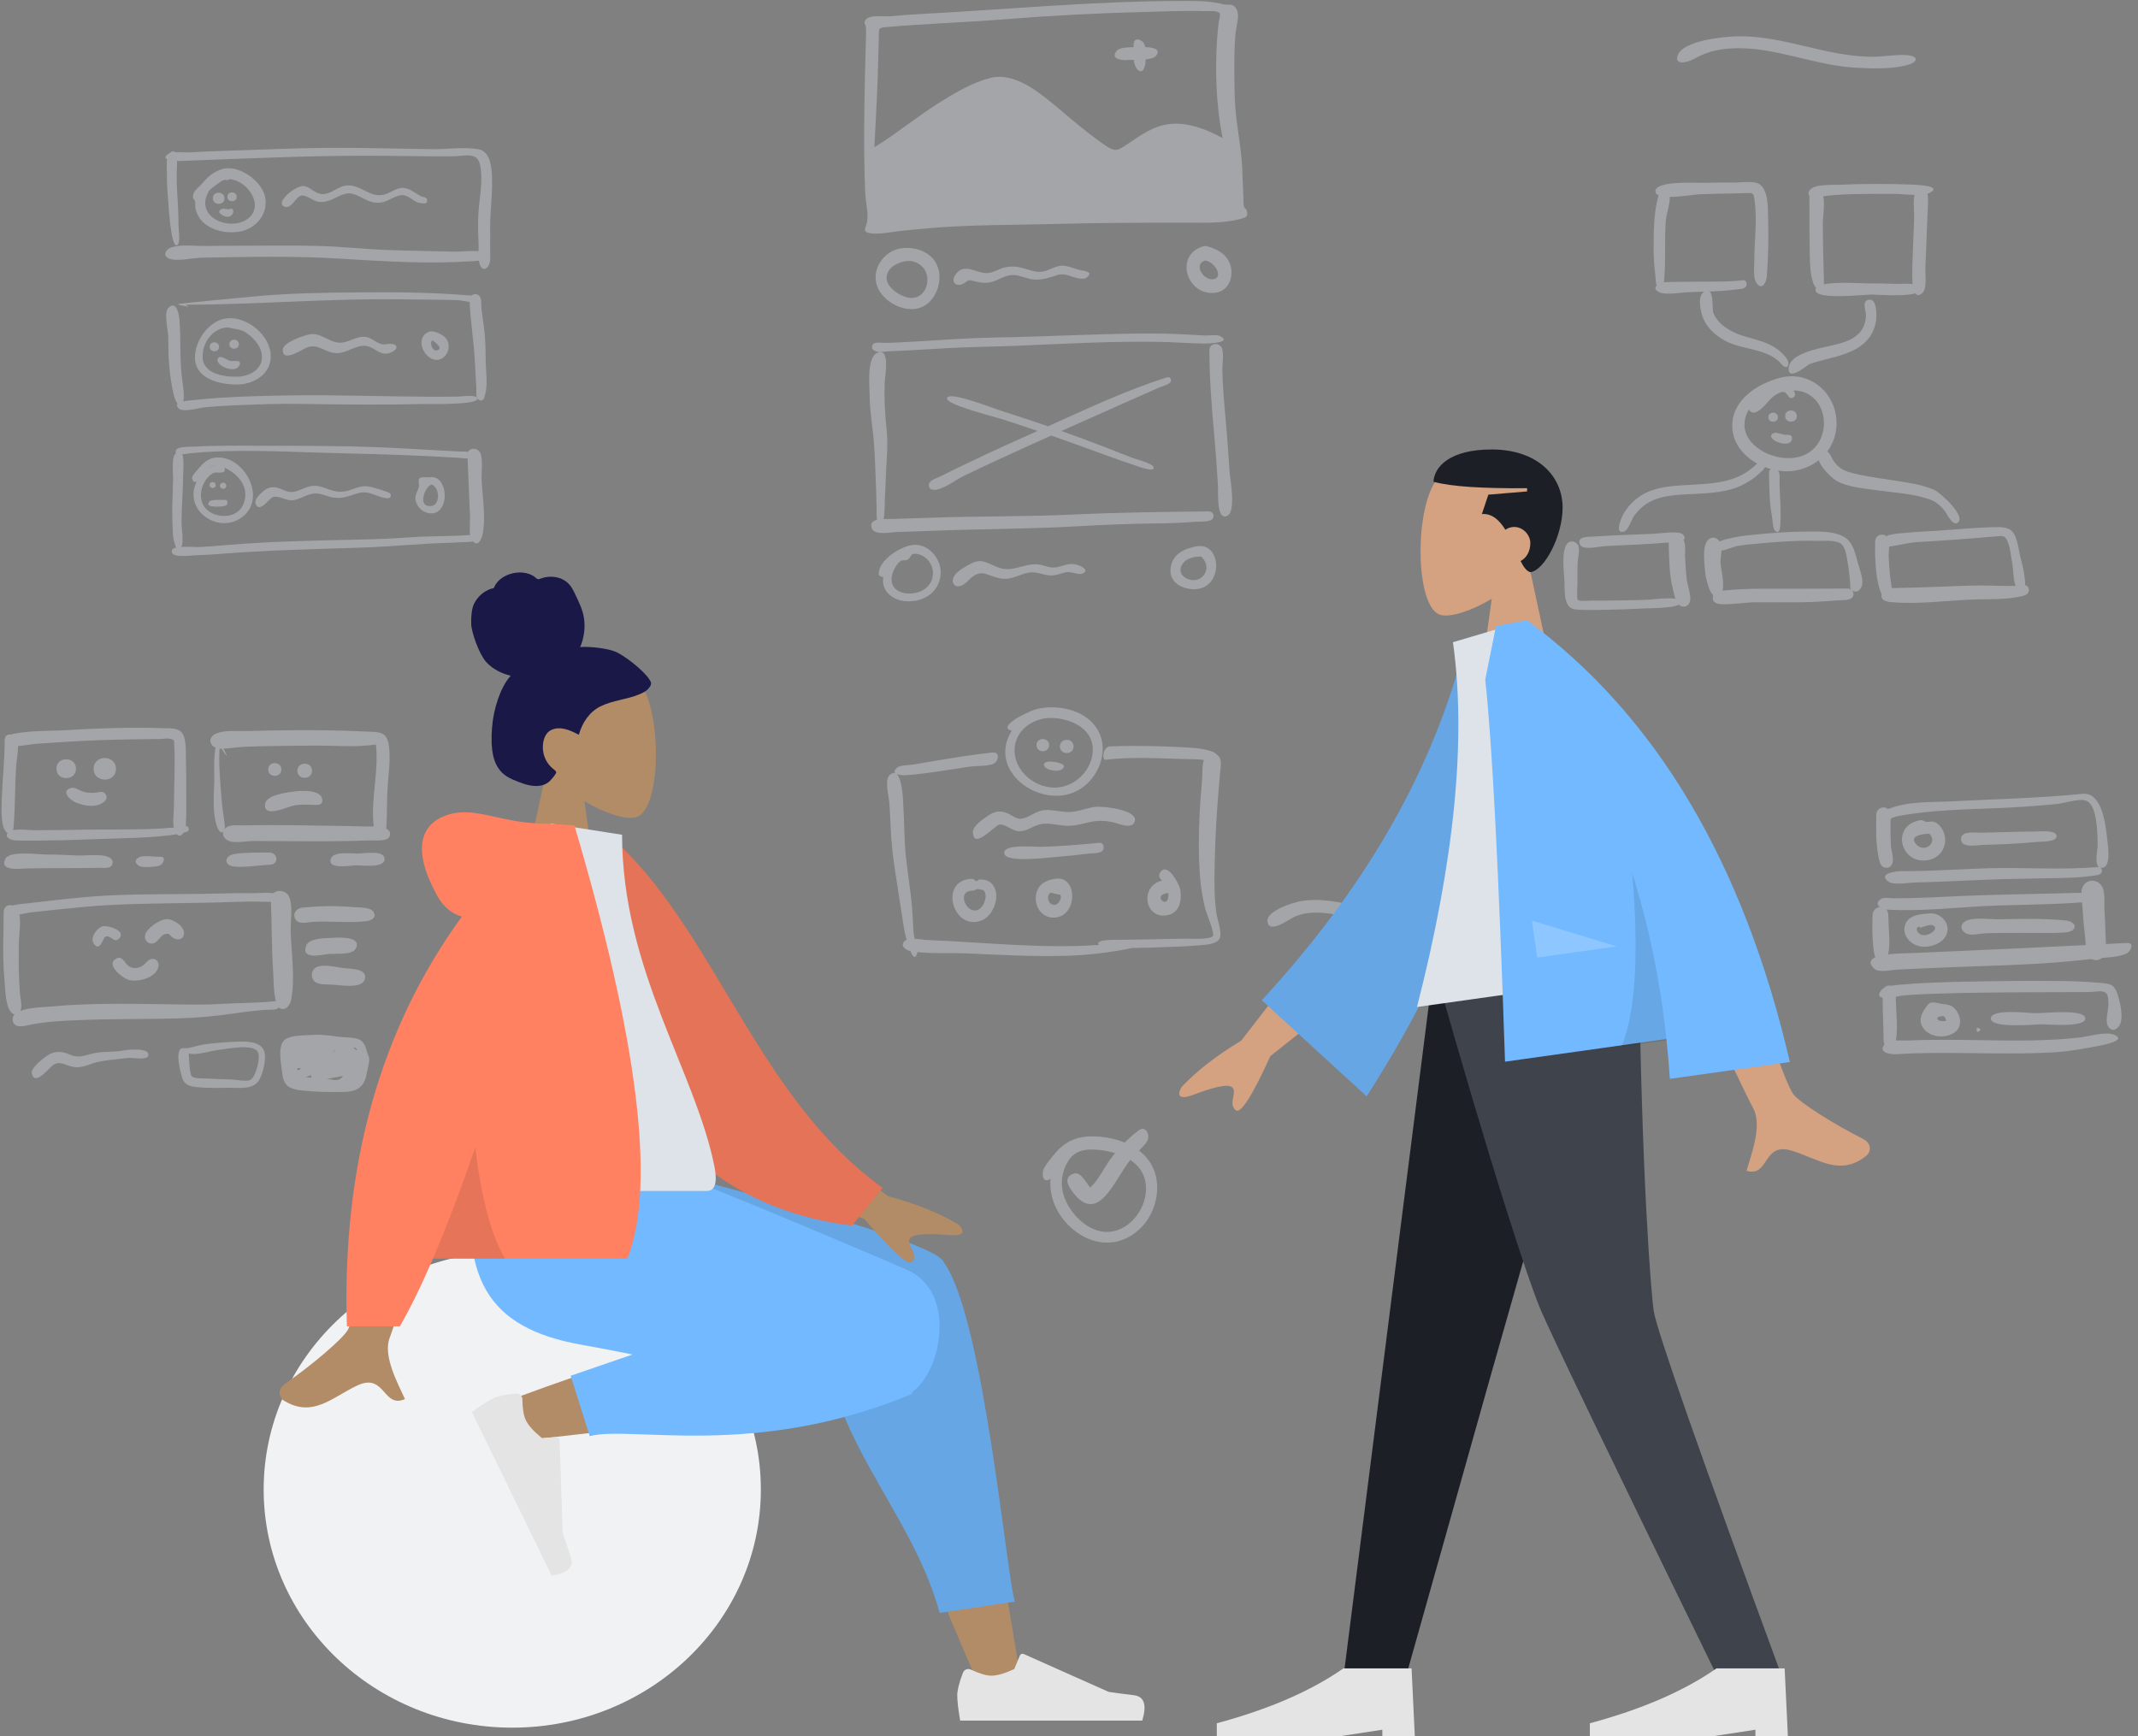 <?xml version="1.0" encoding="UTF-8"?>
<svg width="298px" height="242px" viewBox="0 0 298 242" version="1.1" xmlns="http://www.w3.org/2000/svg" xmlns:xlink="http://www.w3.org/1999/xlink">
    <rect x="0" y="0" width="298" height="242" fill="#808080" stroke="none"/>
    <!-- Generator: Sketch 57.1 (83088) - https://sketch.com -->
    <title>roadmap</title>
    <desc>Created with Sketch.</desc>
    <g id="Marketing-site" stroke="none" stroke-width="1" fill="none" fill-rule="evenodd">
        <g id="Homepage-Copy-2" transform="translate(-153, -3054)">
            <g id="roadmap" transform="translate(153, 3054)">
                <g id="Scene/Home" fill="#C8CACF" opacity="0.5">
                    <g id="Cells" transform="translate(22.976, 20.559)">
                        <path d="M0.611,0.855 C0.107,1.358 0.303,3.144 0.292,3.805 C0.276,4.834 0.34,5.854 0.426,6.879 C0.484,7.565 0.809,14.116 1.713,13.613 C2.223,13.33 1.903,11.435 1.902,10.835 C1.9,9.503 1.845,8.173 1.756,6.844 C1.673,5.609 1.621,4.389 1.669,3.152 C1.68,2.851 1.963,-0.5 0.611,0.855" id="Fill-5"></path>
                        <path d="M22.531,0.048 C18.207,0.082 13.884,0.295 9.562,0.426 C7.482,0.489 5.404,0.569 3.326,0.684 C2.618,0.723 1.1,0.497 0.51,0.874 C-0.8,1.711 1.312,1.907 1.875,1.887 C10.429,1.577 18.985,1.168 27.546,1.149 C31.746,1.139 35.943,1.259 40.143,1.232 C41.749,1.222 43.527,0.53 43.932,2.399 C44.39,4.508 43.864,6.855 43.721,8.974 C43.625,10.389 43.659,11.774 43.723,13.187 C43.764,14.093 43.657,15.113 43.817,16.002 C43.972,16.857 44.587,17.37 45.15,16.412 C45.487,15.839 45.32,14.425 45.342,13.762 C45.372,12.868 45.344,11.975 45.344,11.081 C45.344,8.9 45.652,6.727 45.611,4.546 C45.585,3.14 45.51,0.59 43.736,0.252 C41.783,-0.12 39.382,0.254 37.383,0.231 C32.43,0.175 27.486,0.009 22.531,0.048" id="Fill-7"></path>
                        <path d="M10.616,13.692 C8.985,13.692 7.354,13.701 5.724,13.728 C4.325,13.751 2.127,13.46 0.825,13.96 C-0.066,14.303 -0.302,15.298 0.825,15.562 C2.055,15.852 3.909,15.379 5.196,15.356 C11.648,15.242 18.163,15.094 24.606,15.502 C30.644,15.884 36.798,16.255 42.844,15.851 C43.353,15.817 45.948,15.714 44.764,14.742 C44.073,14.174 41.273,14.547 40.376,14.52 C37.21,14.425 34.04,14.403 30.875,14.283 C27.751,14.165 24.641,13.814 21.516,13.727 C17.886,13.626 14.247,13.692 10.616,13.692" id="Fill-9"></path>
                        <path d="M8.984,4.417 C11.526,4.528 14.04,8.214 11.469,9.995 C9.056,11.667 4.535,9.835 5.876,6.594 C5.684,7.062 6.12,6.085 6.126,6.078 C6.381,5.778 6.839,5.445 7.153,5.208 C7.513,4.937 7.888,4.639 8.322,4.503 C8.606,4.414 8.562,4.749 8.984,4.417 M7.746,3.088 C6.557,3.552 6.014,4.076 5.197,5.024 C4.631,5.68 3.91,6.025 3.916,6.912 C3.918,7.108 4.17,7.324 4.213,7.513 C4.273,7.774 4.204,8.109 4.252,8.386 C4.744,11.25 8.16,12.216 10.661,11.675 C12.84,11.204 14.47,9.113 13.965,6.838 C13.457,4.549 10.062,2.182 7.746,3.088" id="face"></path>
                        <path d="M6.687,7.086 C6.687,8.116 8.314,8.116 8.314,7.086 C8.314,6.067 6.687,6.023 6.687,7.086" id="Fill-13"></path>
                        <path d="M8.723,6.877 C8.723,7.696 10.016,7.696 10.016,6.877 C10.016,6.068 8.723,6.033 8.723,6.877" id="Fill-15"></path>
                        <path d="M9.123,8.565 C8.709,8.725 8.184,8.394 7.844,8.612 C7.242,8.997 7.845,9.346 8.168,9.501 C9.621,10.198 9.879,8.276 9.123,8.565" id="Fill-17"></path>
                        <path d="M31.312,6.282 C31.269,6.301 31.114,6.366 31.312,6.282 M24.985,5.357 C23.897,5.603 22.979,6.618 21.798,6.483 C20.892,6.378 20.279,5.505 19.386,5.378 C18.242,5.215 15.13,7.824 16.766,8.271 C17.721,8.532 18.251,6.788 19.094,6.695 C19.761,6.622 20.668,7.44 21.359,7.556 C22.649,7.774 23.535,7.063 24.667,6.605 C25.897,6.107 26.597,6.556 27.667,7.109 C28.511,7.546 29.306,7.83 30.273,7.65 C31.18,7.481 32.319,6.548 33.232,6.644 C34.126,6.738 34.764,7.671 35.684,7.757 C36.063,7.793 36.627,7.922 36.563,7.337 C36.512,6.869 35.99,6.948 35.663,6.778 C34.822,6.34 34.035,5.564 33.02,5.63 C32.257,5.68 31.562,6.217 30.859,6.473 C28.555,7.314 27.259,4.847 24.985,5.357" id="Fill-19"></path>
                        <path d="M26.91,20.196 C22.465,20.236 18.006,20.302 13.574,20.659 C12.523,20.743 1.795,21.756 1.815,21.829 C1.853,21.964 3.233,22.17 3.224,22.202 C3.131,21.971 2.918,21.876 2.586,21.916 C12.761,21.916 22.904,21.005 33.093,21.169 C35.653,21.21 38.223,21.193 40.781,21.273 C41.42,21.293 43.002,21.751 43.504,21.463 C44.82,20.706 42.429,20.618 42.033,20.587 C37.019,20.186 31.938,20.145 26.91,20.196" id="Fill-21"></path>
                        <path d="M0.498,22.355 C-0.167,23.021 0.445,25.418 0.471,26.318 C0.509,27.62 0.478,28.932 0.592,30.231 C0.723,31.714 0.925,33.295 1.314,34.734 C1.529,35.527 2.281,36.788 2.579,35.347 C2.792,34.318 2.469,32.952 2.357,31.904 C2.206,30.501 2.17,29.117 2.164,27.708 C2.159,26.48 2.135,25.247 2.035,24.023 C1.982,23.387 1.663,21.196 0.498,22.355" id="Fill-23"></path>
                        <path d="M17.214,34.559 C14.06,34.614 10.899,34.688 7.751,34.885 C6.46,34.966 5.171,35.086 3.885,35.222 C3.623,35.25 0.719,35.368 2.017,36.44 C2.602,36.924 5.011,36.255 5.807,36.185 C7.146,36.068 8.484,35.991 9.826,35.935 C12.936,35.803 16.055,35.686 19.168,35.74 C24.853,35.839 30.502,35.883 36.189,35.756 C36.997,35.738 43.327,35.907 43.542,35.066 C43.715,34.389 41.451,34.7 41.039,34.712 C39.524,34.757 38.01,34.747 36.496,34.739 C30.079,34.706 23.626,34.451 17.214,34.559" id="Fill-25"></path>
                        <path d="M42.47,21.231 C42.57,24.039 43.048,26.844 43.201,29.66 C43.271,30.948 43.353,32.234 43.416,33.522 C43.437,33.938 43.269,34.939 43.761,35.178 C44.435,35.506 44.525,34.845 44.651,34.398 C45.016,33.108 44.769,31.432 44.736,30.106 C44.704,28.822 44.702,27.536 44.607,26.255 C44.51,24.946 44.247,23.662 44.125,22.357 C44.073,21.806 44.254,20.888 43.668,20.545 C43.162,20.249 42.448,20.622 42.47,21.231" id="Fill-27"></path>
                        <path d="M11.47,25.902 C11.482,25.911 11.494,25.921 11.506,25.93 C11.494,25.921 11.482,25.911 11.47,25.902 M8.79,25.07 C9.789,25.356 10.61,25.249 11.565,25.977 C12.357,26.58 13.168,27.463 13.431,28.438 C14.037,30.692 11.981,31.927 10.054,31.951 C8.079,31.976 5.157,31.518 5.258,28.987 C5.336,27.043 6.755,25.146 8.79,25.07 M8.86,23.797 C6.269,23.926 4.178,26.836 4.201,29.286 C4.228,32.255 7.592,33.02 9.982,33.041 C12.679,33.064 15.369,31.201 14.646,28.168 C14.067,25.738 11.353,23.667 8.86,23.797" id="face"></path>
                        <path d="M6.254,27.783 C6.254,28.611 7.562,28.611 7.562,27.783 C7.562,26.965 6.254,26.929 6.254,27.783" id="Fill-31"></path>
                        <path d="M8.997,27.42 C8.997,28.254 10.316,28.254 10.316,27.42 C10.316,26.595 8.997,26.559 8.997,27.42" id="Fill-33"></path>
                        <path d="M7.485,29.308 C6.633,30.158 9.624,31.649 10.33,30.466 C10.909,29.495 9.648,29.817 9.201,29.764 C8.715,29.707 7.881,28.913 7.485,29.308" id="Fill-35"></path>
                        <path d="M31.4,27.437 C31.318,27.471 31.318,27.471 31.4,27.437 M20.167,26.053 C19.305,26.215 16.476,27.169 16.437,28.192 C16.368,30.051 19.139,28.147 19.74,27.902 C21.375,27.238 22.234,28.593 23.876,28.665 C25.302,28.727 26.613,27.506 27.957,27.651 C29.364,27.802 30.041,29.299 31.666,28.504 C32.526,28.084 32.504,27.435 31.539,27.374 C30.956,27.337 30.555,27.578 29.947,27.327 C28.996,26.935 28.613,26.296 27.475,26.398 C26.616,26.474 25.84,26.958 25.002,27.146 C23.082,27.575 22.018,25.706 20.167,26.053" id="Fill-37"></path>
                        <path d="M38.022,28.244 C37.962,28.269 37.962,28.269 38.022,28.244 M38.239,27.47 C38.249,27.474 38.314,27.564 38.239,27.47 M37.251,26.879 C37.214,26.908 37.214,26.908 37.251,26.879 M37.272,26.872 C37.464,26.986 39.005,28.04 37.886,28.288 C37.318,28.414 36.847,27.271 37.272,26.872 M36.762,25.705 C34.294,26.83 36.95,30.857 38.887,29.221 C39.702,28.532 39.809,27.141 39.016,26.423 C38.541,25.994 37.407,25.41 36.762,25.705" id="point"></path>
                        <path d="M13.593,41.575 C10.513,41.576 7.406,41.511 4.33,41.693 C3.812,41.724 1.841,41.626 1.574,42.167 C1.086,43.156 3.115,42.665 3.41,42.636 C9.534,42.022 15.931,42.375 22.075,42.55 C27.1,42.693 32.099,42.782 37.118,43.041 C38.437,43.109 39.755,43.184 41.074,43.263 C41.503,43.289 42.585,43.574 42.675,42.888 C42.759,42.253 41.41,42.396 41.073,42.378 C38.393,42.237 35.715,42.089 33.036,41.939 C26.587,41.575 20.052,41.573 13.593,41.575" id="Fill-41"></path>
                        <path d="M1.475,42.675 C0.9,43.247 1.169,45.431 1.153,46.152 C1.125,47.415 1.066,48.676 1.039,49.938 C1.011,51.257 1.05,52.582 1.128,53.899 C1.16,54.452 1.614,57.125 2.329,55.595 C2.648,54.912 2.321,53.008 2.326,52.234 C2.335,50.824 2.411,49.421 2.481,48.013 C2.541,46.803 2.544,45.592 2.596,44.382 C2.613,43.996 2.659,41.488 1.475,42.675" id="Fill-43"></path>
                        <path d="M43.194,53.951 C40.196,54.258 37.151,54.112 34.142,54.339 C31.549,54.535 28.958,54.615 26.359,54.67 C20.472,54.794 14.575,54.915 8.705,55.406 C7.368,55.518 6.032,55.636 4.69,55.696 C4.019,55.726 1.205,55.421 0.995,56.128 C0.638,57.332 3.648,56.856 4.297,56.837 C5.725,56.796 7.146,56.692 8.57,56.584 C14.555,56.128 20.563,55.992 26.561,55.802 C29.823,55.699 33.062,55.461 36.317,55.243 C37.939,55.135 39.566,55.132 41.188,55.027 C41.612,54.999 43.115,55.054 43.42,54.712 C43.63,54.477 43.683,53.905 43.194,53.951" id="Fill-45"></path>
                        <path d="M42.178,42.88 C42.28,45.755 42.443,48.626 42.54,51.501 C42.569,52.365 42.308,53.914 42.789,54.677 C43.563,55.902 44.167,54.605 44.309,53.841 C44.756,51.431 44.275,48.768 44.15,46.343 C44.103,45.417 44.39,43.358 43.943,42.53 C43.517,41.741 42.139,41.82 42.178,42.88" id="Fill-47"></path>
                        <path d="M37.145,46.974 C38.294,47.285 38.461,49.782 37.166,49.966 C35.237,50.241 36.081,47.489 37.145,46.974 M36.824,45.981 C36.473,45.97 35.665,45.874 35.449,46.159 C35.268,46.397 35.451,46.901 35.43,47.128 C35.354,47.94 34.694,48.409 34.989,49.368 C35.189,50.019 35.726,50.631 36.38,50.857 C39.831,52.05 39.789,45.381 36.824,45.981" id="hola-:)"></path>
                        <path d="M5.665,46.429 C5.656,46.44 5.647,46.451 5.639,46.462 C5.647,46.451 5.656,46.44 5.665,46.429 M8.375,44.987 C8.362,44.871 8.348,44.756 8.335,44.64 C10.206,45.524 11.695,47.167 11.074,49.372 C10.6,51.055 8.887,51.651 7.291,51.236 C5.524,50.776 4.68,49.32 5.156,47.532 C5.376,46.707 6.051,45.599 6.923,45.333 C7.329,45.21 8.227,45.525 8.375,44.987 M7.281,44.288 C6.808,44.32 6.347,44.517 5.961,44.787 C6.322,44.481 6.804,44.299 7.281,44.288 M7.295,43.202 C6.125,43.237 5.359,43.945 4.666,44.795 C4.448,45.062 3.712,45.77 3.803,46.129 C3.875,46.413 4.064,46.829 4.461,46.512 C2.381,50.656 7.753,54.191 11.032,51.309 C14.092,48.62 11.056,43.076 7.295,43.202" id="Fill-51"></path>
                        <path d="M6.232,47.051 C6.232,47.603 7.089,47.603 7.089,47.051 C7.089,46.499 6.232,46.499 6.232,47.051" id="Fill-53"></path>
                        <path d="M7.694,47.145 C7.694,47.706 8.565,47.706 8.565,47.145 C8.565,46.584 7.694,46.584 7.694,47.145" id="Fill-55"></path>
                        <path d="M8.358,49.115 C7.95,49.148 6.46,49.009 6.198,49.366 C5.761,49.962 6.459,49.983 6.801,50.047 C7.11,50.105 8.452,50.073 8.641,49.798 C8.808,49.556 8.769,49.08 8.358,49.115" id="Fill-57"></path>
                        <path d="M26.317,47.569 C26.247,47.598 26.247,47.598 26.317,47.569 M20.685,47.157 C19.767,47.225 18.99,47.752 18.113,47.963 C17.176,48.188 16.771,47.774 15.92,47.504 C15.034,47.222 14.404,47.333 13.692,47.938 C13.288,48.281 12.403,49.07 12.655,49.679 C13.233,51.073 14.54,48.805 15.154,48.7 C16.113,48.535 16.966,49.373 18.072,49.134 C19.074,48.916 19.963,48.228 21.009,48.221 C21.884,48.215 22.709,48.694 23.573,48.809 C24.892,48.986 25.758,48.518 26.977,48.17 C28.034,47.869 28.776,48.267 29.77,48.601 C30.225,48.754 31.741,49.309 31.462,48.302 C31.383,48.017 29.385,47.509 29.075,47.411 C27.982,47.066 27.29,47.2 26.25,47.597 C25.382,47.928 24.652,48.089 23.721,47.907 C22.696,47.706 21.763,47.075 20.685,47.157" id="Fill-59"></path>
                    </g>
                    <g id="Big-Cards" transform="translate(120.408, 0.038)">
                        <path d="M1.464,20.484 C1.612,17.298 1.816,14.116 1.923,10.928 C1.976,9.348 2.018,7.768 2.058,6.188 C2.067,5.837 2.076,5.485 2.084,5.133 C2.11,3.938 1.968,3.84 3.171,3.734 C8.537,3.26 13.925,3.103 19.297,2.675 C25.777,2.158 32.29,1.801 38.788,1.641 C41.676,1.57 44.575,1.422 47.463,1.512 C48.103,1.532 49.359,1.365 49.611,1.863 C49.72,2.078 49.492,2.817 49.463,3.065 C49.372,3.84 49.288,4.617 49.236,5.395 C48.928,9.987 49.111,14.694 50,19.215 C47.915,18.039 45.28,17.028 42.849,17.228 C40.371,17.433 38.517,18.865 36.534,20.183 C35.412,20.928 35.034,21.124 33.914,20.402 C32.95,19.78 32.037,19.068 31.127,18.37 C29.723,17.292 28.397,16.123 27.035,14.994 C24.531,12.916 21.081,9.959 17.623,10.83 C15.152,11.452 12.87,12.81 10.725,14.139 C7.539,16.114 4.654,18.532 1.464,20.484 M44.409,0.097 C32.098,0.097 19.879,1.291 7.602,1.936 C6.32,2.004 5.042,2.103 3.764,2.226 C2.913,2.308 0.831,1.963 0.273,2.691 C-0.1,3.176 0.22,3.249 0.273,3.71 C0.339,4.292 0.299,4.98 0.282,5.595 C0.241,7.078 0.198,8.56 0.165,10.043 C0.038,15.646 -0.042,21.248 0.185,26.85 C0.234,28.071 0.68,29.763 0.436,30.95 C0.26,31.809 -0.33,32.333 1.03,32.491 C2.367,32.648 4.003,32.25 5.342,32.123 C6.688,31.995 8.035,31.855 9.383,31.744 C15.244,31.261 21.163,31.334 27.04,31.174 C32.969,31.012 38.901,31.001 44.833,30.998 C47.315,30.997 50.151,31.136 52.573,30.453 C53.425,30.213 53.563,30.095 53.353,29.249 C53.313,29.089 53.056,29.03 52.98,28.74 C52.877,28.345 52.93,27.865 52.906,27.455 C52.828,26.113 52.8,24.769 52.737,23.427 C52.632,21.184 52.245,19.008 51.959,16.788 C51.629,14.224 51.646,11.62 51.639,9.039 C51.636,7.608 51.672,6.181 51.787,4.754 C51.861,3.838 52.312,2.471 52.083,1.617 C51.969,1.192 51.783,0.855 51.34,0.672 C51.06,0.556 50.824,0.647 50.547,0.617 C50.219,0.583 50.014,0.536 49.62,0.447 C47.933,0.065 46.128,0.097 44.409,0.097" id="Fill-67"></path>
                        <path d="M37.596,6.193 C37.595,7.085 37.456,8.402 37.867,9.242 C38.389,10.308 39.042,9.974 39.215,8.973 C39.314,8.399 39.311,6.701 39.127,6.193 C38.866,5.473 37.596,4.983 37.596,6.193" id="Fill-69"></path>
                        <path d="M39.093,6.537 C38.255,6.567 35.816,6.366 35.249,7.039 C34.277,8.195 35.969,8.399 36.696,8.334 C37.537,8.26 40.135,8.442 40.699,7.768 C41.641,6.64 39.752,6.513 39.093,6.537" id="Fill-71"></path>
                        <path d="M6.587,36.345 C10.269,36.985 9.123,42.6 5.639,41.299 C4.425,40.846 2.636,39.537 3.307,37.994 C3.808,36.841 5.442,36.236 6.587,36.345 M5.062,34.6 C2.667,35.003 1.03,37.595 1.851,39.855 C2.643,42.036 5.647,43.633 7.863,42.85 C9.979,42.101 11.034,39.287 10.321,37.228 C9.576,35.077 7.148,34.248 5.062,34.6" id="Fill-73"></path>
                        <path d="M27.461,37.002 C26.544,37.078 25.752,37.72 24.829,37.834 C23.967,37.94 23.252,37.645 22.444,37.409 C21.468,37.124 20.573,36.999 19.575,37.252 C18.812,37.446 18.06,37.964 17.268,38.027 C15.71,38.15 13.899,36.372 12.682,38.383 C12.099,39.347 12.946,39.968 13.818,39.518 C14.728,39.05 14.281,38.882 15.409,39.159 C16.351,39.39 17.112,39.515 18.054,39.191 C18.909,38.899 19.658,38.362 20.587,38.302 C21.496,38.243 22.286,38.657 23.155,38.836 C24.224,39.056 25.169,38.889 26.182,38.554 C27.144,38.236 27.529,38.062 28.5,38.346 C29.116,38.526 30.46,39.098 31.059,38.637 C32.094,37.84 30.708,37.724 30.162,37.611 C29.283,37.428 28.373,36.927 27.461,37.002" id="Fill-75"></path>
                        <path d="M48.443,36.467 C48.45,36.473 48.457,36.478 48.465,36.484 C48.457,36.478 48.45,36.473 48.443,36.467 M47.543,36.279 C48.881,36.365 50.329,38.803 48.555,38.89 C47.307,38.951 45.91,36.816 47.543,36.279 M47.355,34.283 C43.122,35.465 45.057,41.433 49.14,40.743 C50.994,40.43 51.623,38.282 51.01,36.692 C50.746,36.009 50.233,35.433 49.62,35.04 C49.167,34.75 47.872,34.139 47.355,34.283" id="Fill-77"></path>
                        <path d="M1.652,49.257 C3.795,48.006 2.947,52.419 2.912,53.183 C2.806,55.482 2.95,57.68 3.181,59.965 C3.393,62.06 3.15,64.144 3.068,66.239 C3.025,67.351 3.001,68.461 2.918,69.571 C2.892,69.917 2.932,71.479 2.75,72.309 C3.217,72.287 3.662,72.308 3.91,72.301 C5.646,72.248 7.383,72.202 9.119,72.137 C15.797,71.886 22.48,71.999 29.157,71.682 C35.472,71.382 41.811,71.318 48.131,71.241 C48.684,71.289 48.932,71.869 48.577,72.315 C48.23,72.752 46.62,72.656 46.118,72.697 C44.338,72.84 42.561,72.904 40.776,72.921 C37.016,72.957 33.27,73.118 29.516,73.332 C22.846,73.712 16.167,73.681 9.493,73.952 C7.874,74.018 6.254,74.068 4.633,74.11 C3.778,74.132 1.54,74.647 1.117,73.626 C0.818,72.904 1.234,72.572 1.843,72.421 C1.717,71.867 1.784,71.017 1.777,70.821 C1.745,69.901 1.733,68.981 1.698,68.061 C1.614,65.87 1.558,63.666 1.389,61.479 C1.227,59.389 0.82,57.363 0.808,55.257 C0.8,53.833 0.404,50.224 1.652,49.257 Z M49.786,48.287 C50.261,48.896 49.955,50.737 49.967,51.465 C50.005,53.863 50.232,56.247 50.447,58.634 C50.661,61.001 50.812,63.37 50.977,65.741 C51.054,66.837 51.896,71.211 50.672,71.849 C49.109,72.664 49.404,68.518 49.36,67.762 C49.22,65.33 49.043,62.894 48.823,60.467 C48.467,56.544 48.163,52.713 48.166,48.774 C48.167,47.839 49.288,47.651 49.786,48.287 Z M44.834,46.583 C45.728,46.634 46.623,46.684 47.518,46.722 C48.036,46.744 49.217,46.574 49.671,46.814 C51.367,47.711 48.157,47.848 47.466,47.852 L47.382,47.852 C45.531,47.821 43.684,47.677 41.833,47.631 C35.025,47.464 28.166,47.879 21.364,48.158 C18.092,48.292 14.822,48.311 11.551,48.495 C9.763,48.595 7.977,48.71 6.189,48.804 C5.364,48.848 4.54,48.89 3.714,48.911 C3.206,48.924 2.17,49.134 1.7,48.942 C1.3,48.778 0.976,48.549 1.196,48.064 C1.433,47.543 2.464,47.765 2.901,47.756 C4.477,47.726 6.049,47.637 7.621,47.541 C11.193,47.322 14.756,47.067 18.335,47.006 C25.154,46.889 31.964,46.514 38.786,46.451 C40.807,46.432 42.816,46.467 44.834,46.583 Z" id="Image-Border"></path>
                        <path d="M42.296,52.55 C42.653,52.438 42.879,52.807 42.798,53.117 C42.689,53.531 41.416,53.866 41.062,54.024 C39.663,54.648 38.258,55.258 36.859,55.883 C33.812,57.244 30.759,58.593 27.713,59.955 C27.652,59.982 27.591,60.009 27.531,60.037 C29.674,60.796 31.805,61.591 33.926,62.411 C35.061,62.849 36.19,63.302 37.322,63.747 C37.889,63.969 40.247,64.528 40.383,65.094 C40.574,65.894 38.06,64.912 37.66,64.784 C36.531,64.423 35.415,64.019 34.3,63.617 C31.804,62.717 29.318,61.79 26.812,60.918 C26.578,60.836 26.344,60.755 26.11,60.674 C23.449,61.869 20.794,63.075 18.148,64.3 C16.73,64.957 15.319,65.63 13.911,66.311 C12.868,66.816 10.98,68.258 9.831,68.233 C9.396,68.223 9.103,68.13 9.057,67.603 C8.999,66.929 10.085,66.652 10.524,66.433 C12.028,65.68 13.541,64.947 15.059,64.223 C18.073,62.785 21.116,61.405 24.169,60.052 C24.186,60.045 24.203,60.037 24.22,60.03 C22.528,59.456 20.83,58.896 19.129,58.349 C18.156,58.036 11.337,56.353 11.585,55.45 C11.865,54.437 17.904,56.825 18.833,57.121 C21.403,57.939 23.964,58.784 26.509,59.674 L25.666,59.384 C31.112,56.937 36.615,54.33 42.296,52.55 Z" id="Image-X"></path>
                        <path d="M7.394,77.163 C8.787,77.407 9.769,78.743 9.616,80.142 C9.41,82.032 7.526,82.898 5.786,82.651 C3.811,82.372 3.396,80.702 4.352,79.096 C4.564,78.741 4.808,78.315 5.193,78.128 C5.458,77.999 5.795,78.113 6.008,78.009 C6.755,77.646 6.306,77.066 7.394,77.163 M6.76,75.928 C5.061,76.145 1.921,78.111 2.08,80.079 C2.218,80.307 2.426,80.4 2.703,80.359 C2.636,80.785 2.658,81.206 2.768,81.624 C2.929,82.165 3.251,82.609 3.683,82.961 C4.571,83.688 5.786,83.866 6.892,83.739 C8.959,83.501 10.587,82.089 10.703,79.94 C10.816,77.842 8.985,75.647 6.76,75.928" id="Fill-117"></path>
                        <path d="M14.991,78.488 C14.228,78.892 13.022,79.513 12.575,80.28 C12.103,81.091 12.592,81.977 13.587,81.594 C14.377,81.29 14.879,80.322 15.722,80.012 C16.466,79.739 16.766,79.878 17.552,80.151 C18.361,80.431 19.069,80.703 19.945,80.634 C21.045,80.547 21.998,79.909 23.075,79.764 C23.982,79.642 24.73,79.995 25.599,80.135 C26.606,80.298 27.265,79.916 28.208,79.718 C28.849,79.583 29.979,80.133 30.447,79.927 C31.499,79.464 30.386,78.899 29.804,78.712 C28.823,78.398 28.22,78.675 27.287,78.936 C26.274,79.219 25.837,79.007 24.869,78.746 C22.91,78.22 21.397,79.493 19.54,79.261 C17.821,79.047 16.792,77.534 14.991,78.488" id="Fill-119"></path>
                        <path d="M47.019,77.548 C48.905,79.315 46.787,81.83 44.708,80.417 C43.976,79.92 43.964,79.122 44.534,78.407 C45.055,77.754 46.199,77.499 47.019,77.548 L47.019,77.548 Z M46.32,76.119 C44.559,76.462 42.897,77.27 42.738,79.303 C42.582,81.287 44.617,82.208 46.326,82.078 C50.163,81.785 49.886,75.43 46.32,76.119 L46.32,76.119 Z" id="Fill-121"></path>
                    </g>
                    <path d="M242.264,5.062 C240.078,5.094 234.681,5.69 233.878,7.632 C233.269,9.105 235.078,8.782 236.048,8.246 C237.36,7.52 238.511,7.087 240.136,6.866 C246.328,6.025 252.278,9.041 258.411,9.422 C260.734,9.566 263.538,9.66 265.756,9.096 C267.335,8.693 267.542,7.816 265.739,7.683 C264.207,7.569 262.512,7.927 260.942,7.917 C254.445,7.875 248.669,4.97 242.264,5.062" id="Fill-79"></path>
                    <g id="Cards" transform="translate(0.04, 101.335)">
                        <path d="M17.763,0.116 C15.067,0.146 12.373,0.245 9.682,0.416 C7.124,0.578 4.348,0.455 1.831,0.951 C1.116,1.091 0.151,1.743 1.101,2.459 C1.769,2.963 4.213,2.384 5.01,2.335 C7.948,2.154 10.886,1.938 13.828,1.834 C16.612,1.735 19.397,1.701 22.183,1.673 C22.608,1.669 23.314,1.532 23.738,1.656 C24.346,1.833 24.202,1.882 24.248,2.654 C24.33,4.054 24.307,5.459 24.28,6.86 C24.253,8.215 24.203,9.571 24.208,10.927 C24.211,11.895 23.902,13.818 24.387,14.658 C25.086,15.868 25.811,14.554 25.864,13.75 C25.963,12.213 25.919,10.657 25.919,9.117 C25.919,7.672 25.93,6.227 25.879,4.783 C25.842,3.74 25.991,1.919 25.429,0.97 C24.857,0.004 23.479,0.213 22.473,0.167 C20.904,0.094 19.333,0.099 17.763,0.116" id="Fill-173"></path>
                        <path d="M0.611,1.859 C0.614,4.574 0.3,7.271 0.212,9.983 C0.172,11.23 0.09,12.599 0.405,13.823 C0.724,15.059 1.735,15.326 1.851,13.947 C2.087,11.153 2.029,8.256 2.213,5.44 C2.278,4.446 2.7,2.623 2.306,1.692 C1.959,0.872 0.61,0.715 0.611,1.859" id="Fill-171"></path>
                        <path d="M25.89,13.826 C21.208,14.446 16.314,14.22 11.599,14.318 C9.337,14.364 7.075,14.367 4.813,14.391 C4.023,14.399 2.018,14.099 1.335,14.543 C0.248,15.249 1.428,15.795 2.148,15.81 C6.612,15.908 11.127,15.703 15.59,15.556 C17.596,15.49 19.608,15.458 21.608,15.288 C22.84,15.183 24.185,15.081 25.381,14.75 C25.636,14.68 26.191,14.694 26.248,14.347 C26.283,14.132 26.219,13.781 25.89,13.826" id="Fill-175"></path>
                        <path d="M6.422,17.773 C5.121,17.78 1.2,17.176 0.662,18.445 C-0.057,20.137 2.746,19.742 3.499,19.723 C5.211,19.679 6.922,19.674 8.634,19.675 C10.314,19.675 11.994,19.665 13.674,19.625 C14.16,19.613 15.293,19.815 15.573,19.229 C15.786,18.784 15.618,18.432 15.225,18.197 C14.281,17.629 11.828,17.958 10.723,17.907 C9.292,17.841 7.856,17.773 6.422,17.773" id="Fill-177"></path>
                        <path d="M22.252,18.086 C21.508,18.13 20.004,17.824 19.338,18.164 C18.581,18.551 18.848,19.157 19.501,19.423 C19.954,19.607 21.811,19.51 22.252,19.297 C22.711,19.074 23.231,18.026 22.252,18.086" id="Fill-179"></path>
                        <path d="M30.404,2.126 C29.61,2.344 29.851,6.852 29.83,7.567 C29.774,9.525 29.554,11.988 30.205,13.874 C30.62,15.077 31.417,14.914 31.281,13.648 C31.162,12.537 30.957,11.439 30.869,10.321 C30.668,7.79 30.396,5.091 30.585,2.559 C30.666,2.706 31.419,4.071 31.596,3.969 C31.543,4.001 30.727,2.041 30.404,2.126" id="Fill-181"></path>
                        <path d="M39.338,0.465 C37.73,0.489 36.123,0.517 34.516,0.562 C33.239,0.598 31.231,0.388 30.06,0.925 C28.665,1.565 29.327,2.99 30.637,3.021 C31.796,3.047 33.032,2.786 34.202,2.746 C37.361,2.638 40.526,2.615 43.687,2.588 C46.546,2.563 49.526,2.868 52.36,2.439 C52.78,6.171 51.643,9.918 52.03,13.693 C52.09,14.279 52.063,15.107 52.809,15.241 C53.751,15.409 53.789,14.476 53.825,13.809 C53.927,11.902 53.872,9.993 54.011,8.084 C54.141,6.314 54.396,4.506 54.18,2.734 C53.916,0.553 52.871,0.727 51.023,0.637 C47.121,0.445 43.244,0.408 39.338,0.465" id="Fill-183"></path>
                        <path d="M33.951,13.717 C33.132,13.738 31.772,13.486 31.247,14.271 C30.701,15.088 31.349,15.801 32.143,15.968 C33.083,16.167 34.308,15.895 35.283,15.892 C36.299,15.889 37.315,15.9 38.331,15.904 C42.685,15.921 47.059,15.987 51.41,15.807 C52.018,15.782 53.743,15.986 54.163,15.403 C54.536,14.886 54.275,14.422 53.784,14.159 C52.977,13.726 51.321,13.891 50.424,13.857 C49.316,13.814 48.207,13.801 47.098,13.783 C42.724,13.716 38.326,13.609 33.951,13.717" id="Fill-185"></path>
                        <path d="M37.635,17.495 C36.005,17.522 34.267,17.451 32.653,17.698 C31.235,17.915 31.06,19.287 32.587,19.447 C33.99,19.595 35.692,19.319 37.102,19.228 C37.603,19.196 38.185,19.242 38.425,18.688 C38.676,18.11 38.197,17.555 37.635,17.495" id="Fill-187"></path>
                        <path d="M49.955,17.638 C49.085,17.66 46.544,17.286 46.113,18.28 C45.396,19.934 48.836,19.305 49.495,19.281 C50.327,19.25 53.568,19.736 53.569,18.412 C53.569,17.114 50.751,17.619 49.955,17.638" id="Fill-189"></path>
                        <path d="M0.47,25.857 C0.473,28.866 0.285,31.903 0.56,34.904 C0.673,36.146 0.654,38.523 1.373,39.576 C1.883,40.323 2.591,40.27 2.87,39.373 C3.056,38.774 2.758,37.575 2.725,36.933 C2.693,36.318 2.655,35.702 2.627,35.087 C2.554,33.5 2.56,31.916 2.581,30.329 C2.6,28.968 2.928,27.167 2.619,25.857 C2.331,24.637 0.47,24.352 0.47,25.857" id="Fill-191"></path>
                        <path d="M30.709,23.21 C25.489,23.341 20.257,23.224 15.042,23.483 C12.47,23.61 9.908,23.89 7.348,24.169 C6.091,24.306 4.834,24.447 3.579,24.602 C3.2,24.649 0.053,24.771 1.237,25.968 C1.754,26.49 3.399,25.944 4.049,25.867 C5.31,25.718 6.572,25.589 7.834,25.455 C10.236,25.201 12.64,24.961 15.052,24.827 C20.732,24.512 26.435,24.607 32.12,24.397 C33.658,24.34 35.191,24.3 36.73,24.36 C37.134,24.376 40.103,24.527 38.814,23.431 C38.204,22.912 35.906,23.18 35.145,23.164 C33.666,23.133 32.187,23.173 30.709,23.21" id="Fill-193"></path>
                        <path d="M37.711,24.11 C37.644,22.647 39.637,22.426 40.228,23.61 C40.824,24.806 40.437,27.179 40.475,28.505 C40.565,31.575 41.134,35.012 40.532,38.049 C40.323,39.105 39.432,39.66 38.839,39.084 C38.553,39.507 37.502,39.39 37.042,39.422 C35.641,39.517 34.266,39.677 32.878,39.885 C30.112,40.3 27.37,40.555 24.574,40.624 C19.044,40.761 13.491,40.633 7.969,41.012 C6.746,41.096 5.542,41.24 4.339,41.47 C3.48,41.635 1.825,42.198 1.724,40.779 C1.603,39.069 5.894,39.072 7.12,38.958 C12.388,38.467 17.742,38.571 23.026,38.644 C25.581,38.68 28.132,38.758 30.685,38.602 C33.235,38.446 35.872,38.487 38.404,38.212 C38.405,38.212 38.406,38.212 38.407,38.212 C38.078,36.95 38.126,35.368 38.034,34.075 C37.799,30.759 37.862,27.43 37.711,24.11 Z" id="Wireframy-Stuff"></path>
                        <path d="M42.051,25.182 C41.345,25.278 40.757,25.881 41.072,26.647 C41.468,27.611 42.65,27.234 43.43,27.173 C45.91,26.979 48.499,27.367 50.949,27.074 C51.618,26.994 52.589,26.629 51.988,25.73 C51.537,25.055 49.891,25.173 49.192,25.108 C46.8,24.887 44.439,24.946 42.051,25.182" id="Fill-199"></path>
                        <path d="M46.236,29.387 C45.274,29.452 43.035,29.401 42.63,30.495 C41.903,32.458 44.751,31.766 45.618,31.655 C46.625,31.525 49,31.872 49.536,30.896 C50.495,29.149 47.08,29.329 46.236,29.387" id="Fill-201"></path>
                        <path d="M43.763,33.695 C43.307,34.152 43.306,34.967 43.763,35.423 C44.322,35.982 45.541,35.866 46.276,35.907 C47.302,35.964 50.247,36.507 50.756,35.299 C51.443,33.67 48.776,33.704 47.899,33.612 C46.885,33.505 44.603,32.855 43.763,33.695" id="Fill-203"></path>
                        <path d="M7.82,5.811 C7.82,7.562 10.555,7.562 10.555,5.811 C10.555,4.069 7.82,4.042 7.82,5.811" id="Fill-205"></path>
                        <path d="M13.008,5.831 C13.008,7.833 16.124,7.829 16.124,5.831 C16.124,3.835 13.008,3.815 13.008,5.831" id="Fill-207"></path>
                        <path d="M9.87,8.493 C8.355,8.911 9.75,10.194 10.454,10.488 C11.571,10.954 13.096,11.297 14.214,10.599 C14.659,10.32 15.02,9.951 14.694,9.411 C14.347,8.837 13.872,9.092 13.343,9.145 C12.673,9.213 12.132,9.202 11.485,8.988 C11.002,8.827 10.396,8.348 9.87,8.493" id="Fill-209"></path>
                        <path d="M37.341,5.922 C37.341,7.106 39.18,7.106 39.18,5.922 C39.18,4.737 37.341,4.737 37.341,5.922" id="Fill-211"></path>
                        <path d="M41.409,6.1 C41.409,7.416 43.452,7.416 43.452,6.1 C43.452,4.784 41.409,4.784 41.409,6.1" id="Fill-213"></path>
                        <path d="M41.257,8.956 C40.184,9.095 37.079,9.409 36.906,10.732 C36.638,12.774 40.039,11.122 40.816,10.961 C41.805,10.757 42.688,10.81 43.675,10.85 C44.217,10.872 44.938,10.96 44.881,10.134 C44.788,8.778 42.196,8.836 41.257,8.956" id="Fill-215"></path>
                        <path d="M14.269,27.781 C13.491,27.988 12.474,29.333 13.009,30.156 C13.887,31.506 14.274,29.434 14.641,29.234 C15.309,28.871 15.852,30.198 16.55,29.502 C17.653,28.404 14.963,27.595 14.269,27.781" id="Fill-217"></path>
                        <path d="M23.184,26.783 C22.261,26.791 20.314,28.097 20.176,29.062 C20.094,29.635 20.474,30.186 21.091,30.193 C21.933,30.204 22.2,29.11 22.929,28.881 C23.716,28.634 23.599,29.202 24.278,29.497 C24.776,29.713 25.397,29.622 25.57,29.011 C25.896,27.858 24.132,26.765 23.184,26.783" id="eye"></path>
                        <path d="M16.121,32.305 C14.646,33.17 17.074,35.024 17.916,35.256 C19.187,35.605 21.744,34.952 22.046,33.4 C22.165,32.782 21.779,32.223 21.097,32.333 C20.536,32.424 20.176,33.128 19.656,33.381 C18.954,33.721 18.33,33.698 17.733,33.185 C17.247,32.768 16.987,31.8 16.121,32.305" id="Fill-221"></path>
                        <path d="M17.191,45.083 C15.873,45.364 14.532,45.176 13.207,45.44 C11.856,45.71 11.049,46.22 9.794,45.706 C9.735,45.681 9.676,45.656 9.617,45.631 C8.646,45.213 7.627,45.089 6.61,45.756 C6.009,46.15 4.182,47.515 4.402,48.348 C4.879,50.154 6.935,47.323 7.459,47.047 C8.458,46.52 9.144,47.193 10.173,47.382 C11.405,47.61 12.397,46.958 13.558,46.699 C14.916,46.396 16.444,46.29 17.825,46.127 C18.371,46.063 20.439,46.495 20.625,45.816 C20.946,44.649 17.709,44.973 17.191,45.083" id="Fill-223"></path>
                        <path d="M26.704,48.72 C26.79,48.785 26.721,48.733 26.704,48.72 M30.397,45.013 C31.525,44.898 35.137,44.092 35.878,45.258 C36.361,46.018 35.595,48.822 34.864,49.185 C34.279,49.474 32.918,49.154 32.277,49.131 C31.084,49.089 29.888,49.071 28.696,48.996 C28.296,48.971 27.01,49.045 26.697,48.691 C26.327,48.273 26.343,46.046 26.256,45.494 C27.294,45.83 29.311,45.123 30.397,45.013 M32.807,43.869 C31.361,43.932 29.916,44.04 28.481,44.234 C27.681,44.342 26.871,44.63 26.132,44.766 C25.894,44.81 25.508,44.688 25.216,44.829 C24.362,45.241 25.109,48.028 25.315,48.773 C25.631,49.917 26.427,50.102 27.541,50.21 C29.009,50.352 30.507,50.307 31.979,50.289 C33.399,50.272 35.313,50.586 36.109,49.162 C36.624,48.241 37.176,46.097 36.736,45.071 C36.157,43.72 33.996,43.819 32.807,43.869" id="Fill-225"></path>
                        <path d="M48.995,49.486 C48.918,49.585 48.918,49.585 48.995,49.486 M49.312,49.104 C49.288,49.14 49.177,49.257 49.312,49.104 M45.865,48.999 C46.502,48.879 47.139,48.761 47.777,48.644 C47.173,49.49 46.537,49.14 45.505,49.067 C45.625,49.044 45.745,49.022 45.865,48.999 M42.824,48.7 C42.986,48.646 43.147,48.592 43.309,48.538 C43.304,48.661 43.331,48.776 43.388,48.883 C43.112,48.853 42.835,48.821 42.559,48.787 C42.648,48.758 42.736,48.729 42.824,48.7 M41.416,47.66 C41.407,47.438 41.74,47.59 41.931,47.575 C41.563,47.9 41.391,47.928 41.416,47.66 M46.454,45.143 C46.503,45.081 46.567,45.084 46.647,45.152 C46.56,45.182 46.224,45.324 46.454,45.143 M49.722,44.759 C49.73,44.759 49.912,45.003 49.722,44.759 M49.63,44.679 C49.677,44.715 49.677,44.715 49.63,44.679 M49.222,44.631 C49.89,44.744 49.84,45.528 49.222,44.631 M41.373,44.577 C41.237,44.69 41.284,44.581 41.373,44.577 M43.928,42.908 C42.794,42.974 40.712,42.908 39.764,43.512 C38.528,44.301 39.179,47.016 39.289,48.207 C39.453,49.966 40.281,50.467 41.938,50.652 C43.915,50.872 45.947,50.913 47.935,50.861 C49.725,50.814 50.745,50.198 51.073,48.314 C51.173,47.737 51.428,46.845 51.42,46.292 C51.414,45.909 51.223,45.734 51.151,45.409 C50.74,43.554 50.053,43.334 48.151,43.253 C46.752,43.193 45.301,42.836 43.928,42.908" id="quare"></path>
                    </g>
                    <g id="Profile" transform="translate(123.52, 98.5)">
                        <path d="M23.05,1.572 C25.934,1.634 29.206,3.23 28.75,6.611 C28.416,9.088 26.271,11.098 23.788,11.272 C21.118,11.458 18.296,9.409 17.933,6.691 C17.525,3.634 20.23,1.511 23.05,1.572 M21.636,0.196 C20.467,0.37 19.35,0.984 18.32,1.534 C17.927,1.744 15.935,3.024 17.498,3.343 C13.733,9.414 22.593,15.054 27.574,11.108 C29.811,9.336 30.989,5.976 29.543,3.346 C28.048,0.626 24.501,-0.234 21.636,0.196" id="face"></path>
                        <path d="M20.947,5.364 C20.947,6.498 22.707,6.498 22.707,5.364 C22.707,4.23 20.947,4.23 20.947,5.364" id="Fill-231"></path>
                        <path d="M24.21,5.545 C24.21,6.775 26.119,6.775 26.119,5.545 C26.119,4.316 24.21,4.316 24.21,5.545" id="Fill-233"></path>
                        <path d="M22.008,7.977 C21.751,8.909 24.679,9.388 24.777,8.308 C24.823,7.793 22.187,7.326 22.008,7.977" id="Fill-235"></path>
                        <path d="M30.592,7.4 C33.961,6.996 37.435,7.183 40.821,7.28 C41.668,7.304 42.515,7.328 43.363,7.342 C43.902,7.351 45.065,7.61 45.535,7.358 C47.461,6.325 43.684,5.826 43.149,5.778 C39.781,5.501 34.584,5.402 31.206,5.533 C30.207,5.572 29.991,7.472 30.592,7.4" id="Fill-237"></path>
                        <path d="M45.754,24.15 C45.783,20.62 45.909,17.066 46.18,13.546 C46.291,12.111 46.424,10.678 46.533,9.244 C46.585,8.568 46.825,7.621 46.428,7.028 C46.019,6.417 45.121,6.29 44.58,6.832 C43.932,7.67 44.12,9.078 44.04,10.092 C43.916,11.651 43.766,13.21 43.692,14.772 C43.548,17.797 43.515,20.875 43.758,23.895 C43.872,25.321 44.121,26.711 44.452,28.102 C44.603,28.734 45.802,31.553 45.55,31.942 C45.16,32.545 42.272,32.317 41.645,32.333 C40.038,32.377 38.429,32.405 36.821,32.435 C35.445,32.462 34.068,32.481 32.691,32.493 C32.145,32.498 28.932,32.4 29.645,33.211 C21.677,33.766 13.557,32.839 5.638,32.521 C5.238,32.505 4.583,32.391 3.979,32.359 C3.907,32.067 3.847,31.806 3.833,31.625 C3.729,30.352 3.701,29.075 3.589,27.803 C3.382,25.475 2.982,23.17 2.744,20.846 C2.506,18.524 2.53,16.196 2.392,13.868 C2.368,13.47 2.312,10.203 1.487,9.409 C1.878,9.558 2.508,9.577 2.871,9.548 C5.809,9.311 8.725,8.8 11.638,8.362 C12.471,8.237 14.362,8.325 15.053,7.909 C15.651,7.548 15.888,6.284 14.847,6.386 C11.943,6.698 9.055,7.18 6.173,7.656 C5.403,7.783 4.634,7.919 3.865,8.058 C3.352,8.15 1.997,8.143 1.599,8.453 C1.116,8.828 1.064,9.084 1.228,9.254 C1,9.191 0.727,9.29 0.399,9.618 C-0.221,10.425 0.362,12.412 0.436,13.359 C0.525,14.494 0.569,15.631 0.62,16.768 C0.72,18.968 0.95,21.138 1.304,23.312 C1.701,25.747 2.039,28.193 2.436,30.627 C2.54,31.261 2.675,31.879 2.847,32.492 C1.776,33.04 2.504,33.911 3.354,34.066 C3.36,34.067 3.367,34.068 3.373,34.069 C3.638,34.715 4.008,35.314 4.297,34.448 C4.319,34.382 4.33,34.3 4.333,34.208 C6.527,34.456 8.94,34.302 11.101,34.39 C15.782,34.582 20.492,34.869 25.178,34.723 C27.033,34.666 28.893,34.501 30.733,34.253 C31.81,34.108 32.892,33.935 33.953,33.695 C34.029,33.678 34.144,33.66 34.277,33.638 C34.299,33.637 34.321,33.637 34.342,33.636 C35.966,33.612 37.588,33.568 39.211,33.501 C40.572,33.444 41.94,33.415 43.298,33.287 C44.141,33.207 45.923,33.222 46.441,32.374 C46.912,31.603 46.125,29.617 46.013,28.751 C45.816,27.226 45.741,25.687 45.754,24.15" id="Hola-:)"></path>
                        <path d="M29.298,13.956 C28,14.068 26.801,14.677 25.491,14.684 C24.392,14.691 23.31,14.362 22.205,14.411 C20.909,14.467 20.195,15.306 19.06,15.586 C18.156,15.809 17.586,15.117 16.791,14.811 C15.787,14.425 15.046,14.624 14.185,15.209 C13.553,15.639 12.078,16.603 12.089,17.472 C12.123,20.104 15.194,16.468 15.814,16.424 C16.636,16.365 17.555,17.303 18.43,17.356 C19.587,17.427 20.329,16.681 21.395,16.409 C22.472,16.134 23.637,16.471 24.717,16.576 C25.95,16.695 27.028,16.42 28.221,16.126 C29.376,15.841 30.361,15.856 31.535,16.095 C32.327,16.257 34.302,17.197 34.648,15.989 C35.12,14.343 30.205,13.879 29.298,13.956" id="Fill-241"></path>
                        <path d="M29.693,18.977 C27.034,19.235 24.359,19.461 21.689,19.534 C20.532,19.565 16.085,19.069 16.479,20.539 C16.817,21.799 22.869,21.006 24.101,20.91 C25.462,20.804 26.821,20.656 28.175,20.485 C28.654,20.424 29.813,20.487 30.152,20.085 C30.475,19.701 30.315,18.914 29.693,18.977" id="Fill-243"></path>
                        <path d="M11.352,25.671 C11.292,25.696 11.292,25.696 11.352,25.671 M11.913,25.663 C12.576,25.642 12.434,25.293 13.095,25.475 C13.4,25.559 13.431,25.434 13.667,25.726 C14.129,26.294 13.694,27.533 13.24,27.991 C11.556,29.687 9.536,25.739 11.913,25.663 M11.913,23.999 C7.304,24.153 9.232,31.273 13.244,29.82 C14.9,29.219 15.942,26.515 14.967,24.996 C14.493,24.257 13.889,24.125 13.095,24.074 C12.91,24.062 12.679,24.33 12.563,24.318 C12.29,24.289 12.315,23.983 11.913,23.999" id="have-a-nice-day-:)"></path>
                        <path d="M22.935,25.915 C22.852,25.889 24.39,26.336 24.222,26.161 C24.581,26.535 24.098,27.417 23.692,27.572 C22.709,27.945 22.157,26.416 22.935,25.915 M23.617,23.984 C22.174,24.189 21.06,24.79 20.863,26.394 C20.681,27.876 21.682,29.376 23.26,29.405 C26.701,29.468 26.806,23.539 23.617,23.984" id="espero"></path>
                        <path d="M39.326,25.979 C39.527,28.61 36.8,26.202 39.326,25.979 M38.155,23.165 C37.917,23.573 38.12,24.006 38.48,24.243 C35.263,24.923 35.991,29.764 39.265,29.049 C40.93,28.685 41.236,26.935 40.988,25.489 C40.87,24.802 39.157,21.452 38.155,23.165" id="hola"></path>
                    </g>
                    <path d="M181.641,125.55 C180.153,125.749 176.635,126.983 176.666,128.308 C176.714,130.376 179.703,128.117 180.368,127.813 C183.94,126.181 188.567,128.296 192.287,128.746 C193.992,128.952 197.328,129.333 198.834,128.475 C201.513,126.949 195.318,127.331 194.529,127.27 C190.24,126.938 185.974,124.969 181.641,125.55" id="Fill-251"></path>
                    <g id="List" transform="translate(260.691, 110.558)">
                        <path d="M0.828,2.966 C0.827,4.783 0.735,6.637 1.07,8.433 C1.171,8.976 1.251,10.017 1.824,10.299 C2.4,10.583 2.959,10.264 3.102,9.674 C3.269,8.987 2.903,7.959 2.866,7.238 C2.815,6.253 2.811,5.267 2.811,4.28 C2.81,3.568 3.045,2.422 2.204,2.056 C1.579,1.783 0.828,2.29 0.828,2.966" id="Fill-253"></path>
                        <path d="M29.553,0.092 C23.533,0.696 17.426,0.822 11.384,1.137 C8.592,1.283 5.216,1.097 2.585,2.178 C2.097,2.379 0.347,3.496 1.767,3.951 C2.21,4.093 2.66,3.616 3.024,3.456 C3.629,3.19 4.33,3.108 4.976,3.004 C10.466,2.122 16.208,2.276 21.755,1.864 C23.176,1.758 24.598,1.65 26.016,1.51 C27.029,1.41 29.159,0.68 30.094,1.054 C31.692,1.692 31.655,5.839 31.686,7.265 C31.703,8.003 30.987,10.651 32.41,10.382 C33.549,10.167 33.136,7.417 33.048,6.664 C32.815,4.692 32.417,-0.198 29.553,0.092" id="Fill-255"></path>
                        <path d="M31.773,10.287 C26.544,10.759 21.194,10.295 15.944,10.481 C13.192,10.579 10.442,10.734 7.69,10.825 C6.499,10.864 5.308,10.866 4.117,10.874 C3.547,10.878 0.954,11.223 2.558,12.353 C3.268,12.853 5.531,12.45 6.346,12.44 C7.57,12.426 8.793,12.375 10.016,12.327 C12.849,12.216 15.68,12.063 18.514,11.986 C21.225,11.913 23.938,11.897 26.649,11.824 C27.998,11.787 29.365,11.746 30.702,11.549 C31.004,11.504 31.983,11.469 32.193,11.132 C32.391,10.814 32.252,10.24 31.773,10.287" id="Fill-257"></path>
                        <path d="M6.073,6.361 C6.045,6.427 6.045,6.427 6.073,6.361 M8.338,5.672 C8.42,5.707 8.42,5.707 8.338,5.672 M8.232,5.653 C9.452,6.897 7.575,8.382 6.432,7.168 C5.219,5.88 7.446,5.657 8.232,5.653 M6.937,3.771 C2.734,4.519 4.222,10.121 8.148,9.312 C9.872,8.956 10.857,7.22 10.264,5.552 C10.032,4.901 9.527,4.185 8.824,3.98 C8.473,3.878 8.162,4.039 7.828,4.001 C7.51,3.965 7.333,3.7 6.937,3.771" id="Fill-259"></path>
                        <path d="M23.024,5.348 C20.489,5.356 17.954,5.464 15.42,5.512 C14.642,5.527 12.645,5.179 12.641,6.404 C12.638,7.714 14.864,7.23 15.604,7.212 C18.118,7.152 20.638,7.042 23.142,6.803 C23.775,6.742 25.964,6.847 25.962,5.987 C25.959,5.075 23.535,5.348 23.024,5.348" id="Fill-261"></path>
                        <path d="M29.078,13.895 C22.809,14.063 16.55,14.122 10.286,14.442 C7.943,14.562 5.603,14.652 3.257,14.652 C2.805,14.652 1.895,14.477 1.47,14.761 C0.316,15.533 1.63,16.196 2.382,16.237 C7.528,16.523 12.748,15.812 17.891,15.652 C20.902,15.558 23.913,15.53 26.922,15.377 C27.743,15.335 28.564,15.287 29.383,15.223 C29.855,15.187 31.101,15.287 31.482,15.011 C33.145,13.807 29.639,13.88 29.078,13.895" id="Fill-263"></path>
                        <path d="M0.315,16.96 C0.256,18.585 0.25,20.182 0.463,21.799 C0.547,22.435 0.585,23.156 1.331,23.318 C2.008,23.465 2.351,22.953 2.491,22.385 C2.834,20.998 2.532,19.003 2.528,17.562 C2.527,16.85 2.526,16.053 1.646,15.892 C0.974,15.769 0.341,16.254 0.315,16.96" id="Fill-265"></path>
                        <path d="M35.723,20.878 C25.575,21.413 15.441,21.88 5.286,22.309 C4.494,22.343 -1.659,22.276 0.492,24.421 C1.157,25.084 2.868,24.635 3.727,24.593 C5.018,24.529 6.31,24.481 7.601,24.415 C12.72,24.155 17.852,24.084 22.967,23.792 C25.782,23.631 28.591,23.379 31.391,23.051 C32.723,22.896 34.376,22.912 35.624,22.39 C36.265,22.121 36.958,20.813 35.723,20.878" id="Fill-267"></path>
                        <path d="M29.888,12.633 C29.116,13.402 29.513,14.918 29.571,15.868 C29.651,17.176 29.748,18.484 29.912,19.784 C30.018,20.628 29.962,21.943 30.412,22.672 C30.94,23.527 32.101,23.432 32.579,22.607 C33.001,21.877 32.787,20.341 32.776,19.532 C32.761,18.413 32.691,17.293 32.625,16.177 C32.569,15.244 32.781,13.748 32.267,12.95 C31.746,12.138 30.611,11.914 29.888,12.633" id="Fill-269"></path>
                        <path d="M6.693,18.598 C6.603,18.668 6.603,18.668 6.693,18.598 M8.496,18.372 C10.178,18.71 7.458,20.674 6.599,19.326 C6.465,19.116 6.395,18.857 6.61,18.674 C6.807,18.507 6.93,18.803 7.116,18.723 C7.436,18.586 8.154,18.359 8.496,18.372 M8.264,16.76 C7.116,16.851 5.537,16.922 4.969,18.073 C4.205,19.619 5.511,21.133 7.021,21.368 C8.475,21.595 10.646,20.789 10.762,19.094 C10.856,17.727 9.555,16.655 8.264,16.76" id="Fill-271"></path>
                        <path d="M17.85,17.578 C16.661,17.597 14.325,17.245 13.289,17.825 C12.265,18.398 12.722,19.419 13.656,19.663 C14.274,19.824 15.284,19.564 15.927,19.538 C16.774,19.503 17.621,19.496 18.467,19.484 C19.891,19.465 21.315,19.481 22.739,19.481 C24.194,19.481 25.673,19.521 27.125,19.414 C28.962,19.279 28.913,17.903 27.116,17.731 C24.064,17.439 20.912,17.529 17.85,17.578" id="Fill-273"></path>
                        <path d="M14.814,32.985 C14.814,33.639 15.394,32.985 15.389,32.985 C15.394,32.985 14.814,32.332 14.814,32.985" id="Fill-275"></path>
                        <path d="M1.695,27.724 C1.732,29.624 1.757,31.525 1.838,33.424 C1.864,34.024 1.692,35.196 2.42,35.503 C3.229,35.843 3.481,34.994 3.575,34.419 C3.87,32.596 3.58,30.515 3.552,28.67 C3.542,28.051 3.676,27.189 2.973,26.88 C2.399,26.628 1.683,27.096 1.695,27.724" id="Fill-277"></path>
                        <path d="M32.939,27.754 C32.987,27.867 32.987,27.867 32.939,27.754 M33.007,27.734 C33.046,27.751 33.203,27.817 33.007,27.734 M17.659,26.199 C14.742,26.244 11.823,26.279 8.909,26.404 C7.665,26.457 6.406,26.5 5.166,26.618 C4.288,26.701 2.107,26.735 1.538,27.453 C0.362,28.934 2.855,28.53 3.391,28.41 C4.368,28.191 5.365,28.121 6.363,28.068 C8.529,27.954 10.695,27.893 12.864,27.849 C18.744,27.731 24.628,27.749 30.509,27.722 C31.078,27.72 32.107,27.491 32.633,27.721 C33.16,27.952 33.13,28.519 33.185,29.178 C33.258,30.055 32.679,31.726 33.12,32.463 C33.804,33.607 34.797,32.636 34.949,31.802 C35.159,30.65 34.827,29.266 34.501,28.164 C34.041,26.61 33.403,26.548 31.9,26.427 C30.144,26.285 28.394,26.199 26.632,26.183 C23.641,26.155 20.649,26.152 17.659,26.199" id="Fill-279"></path>
                        <path d="M29.195,34.052 C22.869,34.787 16.362,34.354 10.002,34.38 C8.456,34.387 6.908,34.399 5.363,34.474 C4.547,34.513 2.612,34.288 2.053,34.918 C0.874,36.245 2.997,36.438 3.772,36.383 C5.339,36.272 6.91,36.221 8.481,36.209 C14.015,36.166 19.58,36.424 25.109,36.151 C27.425,36.037 29.69,35.641 31.964,35.198 C32.467,35.1 35.915,34.444 33.949,33.659 C32.787,33.194 30.415,33.91 29.195,34.052" id="Fill-281"></path>
                        <path d="M10.724,31.623 C10.68,31.68 10.68,31.68 10.724,31.623 M10.681,31.613 C10.666,31.654 10.62,31.754 10.681,31.613 M10.282,31.099 C10.292,31.11 10.329,31.159 10.282,31.099 M10.267,31.095 C10.419,31.276 10.522,31.479 10.575,31.703 C9.264,32.058 8.759,30.998 10.267,31.095 M10.184,31.045 C10.185,31.045 10.369,31.123 10.184,31.045 M8.031,29.465 C7.183,30.522 6.482,31.753 7.54,32.959 C8.486,34.038 10.388,34.178 11.588,33.457 C12.825,32.715 12.718,31.153 11.856,30.133 C11.3,29.476 10.85,29.494 10.044,29.387 C9.496,29.314 8.496,28.888 8.031,29.465" id="Fill-284"></path>
                        <path d="M16.8,31.42 C16.8,32.827 22.874,32.222 23.955,32.22 C24.86,32.219 30.333,32.718 29.94,31.271 C29.617,30.081 24.226,30.672 23.078,30.671 C22.086,30.669 16.8,29.988 16.8,31.42" id="Fill-286"></path>
                    </g>
                    <g id="Checkmark!" transform="translate(145.334, 157.323)">
                        <path d="M8.224,3 C11.266,3.442 14.43,4.873 14.403,8.413 C14.381,11.39 11.884,14.559 8.678,14.381 C5.793,14.221 3.076,11.066 2.715,8.362 C2.527,6.961 2.878,5.452 3.702,4.3 C4.782,2.79 6.495,2.792 8.224,3 M6.787,1.076 C4.587,1.088 2.977,1.884 1.616,3.563 C1.127,4.166 0.559,4.814 0.188,5.497 C-0.16,6.134 -0.099,7.755 1.093,6.995 C0.799,10.133 2.633,13.178 5.269,14.786 C8.135,16.534 11.374,16.193 13.759,13.743 C15.942,11.501 16.71,7.713 15.113,4.94 C13.517,2.168 9.819,1.046 6.787,1.076" id="Fill-292"></path>
                        <path d="M13.384,0.235 C11.976,1.267 10.69,2.627 9.621,4.005 C8.577,5.353 7.887,7.036 6.633,8.211 C5.999,7.521 5.257,5.658 3.994,6.397 C2.945,7.011 3.62,8.065 4.131,8.758 C5.45,10.547 6.914,11.267 8.605,9.499 C10.141,7.895 11.013,5.754 12.45,4.056 C13.079,3.312 14.053,2.573 14.554,1.751 C15.009,1.005 14.447,-0.546 13.384,0.235" id="Fill-294"></path>
                    </g>
                    <g id="Whiteboard-Stuff" transform="translate(217.906, 25.269)">
                        <path d="M23.746,0.176 C24.668,0.181 25.915,-0.018 26.833,0.196 C28.62,0.61 28.507,3.674 28.543,5.156 C28.609,7.813 28.571,10.607 28.355,13.258 C28.28,14.173 27.614,15.334 26.855,14.072 C26.431,13.368 26.62,11.725 26.619,10.947 C26.617,8.184 27.05,5.337 26.636,2.588 C26.5,1.686 26.53,1.625 25.613,1.644 C24.886,1.66 24.159,1.684 23.432,1.699 C21.95,1.73 20.469,1.75 18.988,1.805 C18.426,1.825 16.405,2.178 14.829,2.177 C14.83,2.189 14.831,2.202 14.832,2.215 C14.853,3.28 14.331,4.573 14.26,5.694 C14.089,8.39 14.293,11.15 14.041,13.832 C14.033,13.914 14.029,14 14.024,14.088 L14.083,14.079 L14.083,14.079 L14.162,14.072 C15.337,13.998 16.527,14.028 17.704,14.001 C20.113,13.945 22.618,14.077 25.013,13.795 C25.5,13.732 25.671,14.356 25.452,14.68 C25.207,15.044 24.422,15.025 24.059,15.079 C22.996,15.236 21.918,15.291 20.845,15.339 C19.719,15.389 18.591,15.426 17.463,15.457 C16.487,15.484 14.319,15.893 13.416,15.484 C12.712,15.165 12.728,14.812 13.016,14.537 C12.841,14.155 12.87,13.528 12.833,13.227 C12.676,11.965 12.582,10.72 12.58,9.448 C12.576,6.957 12.581,4.369 13.27,1.957 C12.994,1.836 12.827,1.658 12.828,1.401 C12.832,-0.124 18.427,0.24 19.562,0.21 C20.957,0.173 22.351,0.169 23.746,0.176 Z" id="Wireframy-Stuff"></path>
                        <path d="M48.212,0.445 C48.81,0.463 52.973,0.568 51.112,1.577 C51.006,1.635 50.887,1.683 50.757,1.723 C50.833,2.18 50.842,2.655 50.83,2.884 C50.75,4.335 50.716,5.789 50.652,7.241 C50.58,8.862 50.512,10.482 50.456,12.104 C50.426,12.961 50.72,14.954 50.041,15.573 C49.584,15.99 49.272,15.906 49.061,15.623 C47.44,16.094 43.692,15.791 43.009,15.791 C41.787,15.791 35.148,16.577 35.137,15.163 C35.136,15.053 35.171,14.955 35.238,14.867 C35.056,14.681 34.89,14.406 34.784,14.062 C34.404,12.832 34.368,11.505 34.34,10.23 C34.294,8.164 34.301,6.096 34.299,4.029 L34.293,1.963 L34.291,2.043 C34.047,1.712 34.194,1.333 34.502,1.069 C35.335,0.354 37.737,0.535 38.795,0.479 C40.318,0.399 41.842,0.38 43.367,0.374 C44.981,0.366 46.598,0.395 48.212,0.445 Z M41.59,1.772 C39.909,1.805 38.21,1.825 36.541,2.047 C36.449,2.059 36.339,2.083 36.216,2.111 C36.473,3.172 36.164,4.882 36.163,5.868 C36.16,8.627 36.261,11.371 36.323,14.116 C36.325,14.206 36.323,14.29 36.317,14.368 C38.168,13.971 41.623,14.235 42.349,14.232 C43.703,14.227 45.056,14.246 46.409,14.3 C46.831,14.317 47.863,14.236 48.677,14.326 C48.668,14.252 48.663,14.185 48.66,14.127 C48.586,12.667 48.667,11.192 48.714,9.733 C48.761,8.262 48.834,6.792 48.89,5.321 C48.92,4.564 48.729,2.985 48.936,1.896 C47.954,1.878 46.922,1.759 46.259,1.759 C44.702,1.759 43.147,1.741 41.59,1.772 Z" id="Wireframy-Stuff"></path>
                        <path d="M19.611,15.399 C18.61,15.984 19.15,18.323 19.497,19.132 C20.067,20.462 21.223,21.502 22.471,22.193 C24.993,23.588 28.629,23.217 30.537,25.636 C30.556,25.661 31.216,26.314 31.366,25.469 C31.489,24.775 30.258,23.716 29.781,23.368 C28.425,22.379 26.685,22.06 25.116,21.566 C23.443,21.039 21.607,20.068 20.905,18.343 C20.657,17.732 21.13,14.508 19.611,15.399" id="Fill-135"></path>
                        <path d="M42.489,16.524 C41.572,16.777 42.179,18.039 42.177,18.671 C42.176,19.459 41.924,20.284 41.438,20.913 C40.206,22.508 37.793,22.747 35.985,23.205 C34.671,23.537 31.529,24.25 31.406,26.026 C31.269,28.009 34.043,25.596 34.277,25.497 C36.87,24.546 40.224,24.362 42.226,22.268 C43.052,21.404 43.54,20.251 43.618,19.06 C43.661,18.39 43.669,16.202 42.489,16.524" id="Fill-137"></path>
                        <path d="M30.206,27.392 C34.023,26.387 37.579,29.061 38.029,32.909 C38.504,36.969 35.443,40.238 31.408,40.417 C27.857,40.575 23.562,38.033 23.539,34.117 C23.518,30.447 27.03,28.227 30.206,27.392 Z M32.066,29.157 C32.273,29.438 32.459,29.885 32.043,30.129 C31.39,30.51 31.271,29.523 30.808,29.392 C30.344,29.262 29.599,29.75 29.212,30.034 C28.556,30.518 26.738,33.331 25.857,31.803 C23.183,36.42 29.849,39.876 33.64,38.128 C37.803,36.209 36.993,29.193 32.066,29.157 Z" id="Fill-139"></path>
                        <path d="M28.572,32.889 C28.572,33.731 29.903,33.731 29.903,32.889 C29.903,32.056 28.572,32.02 28.572,32.889" id="Fill-141"></path>
                        <path d="M30.913,32.73 C30.913,33.762 32.543,33.762 32.543,32.73 C32.543,31.71 30.913,31.667 30.913,32.73" id="Fill-143"></path>
                        <path d="M29.238,35.135 C27.905,35.919 31.717,37.477 31.868,35.885 C31.933,35.198 31.268,35.383 30.824,35.333 C30.4,35.284 29.641,34.9 29.238,35.135" id="Fill-145"></path>
                        <path d="M28.66,40.698 C28.718,42.701 28.69,44.703 29.07,46.678 C29.142,47.053 29.192,48.413 29.489,48.692 C30.218,49.377 30.23,48.064 30.258,47.56 C30.359,45.757 30.17,43.897 30.128,42.09 C30.119,41.701 30.222,40.896 30.039,40.519 C29.747,39.921 28.631,39.744 28.66,40.698" id="Fill-147"></path>
                        <path d="M27.234,39.074 C24.311,42.354 20.287,42.113 16.232,42.4 C14.09,42.552 11.924,42.863 10.2,44.249 C9.398,44.894 8.707,45.701 8.243,46.621 C8.04,47.023 7.077,49.344 8.523,48.794 C9.036,48.599 9.541,47.064 9.873,46.61 C10.505,45.745 11.313,45.031 12.283,44.567 C14.154,43.672 16.388,43.687 18.417,43.574 C20.538,43.455 22.814,43.344 24.764,42.422 C25.681,41.988 26.541,41.447 27.279,40.75 C27.543,40.5 28.108,40.077 28.15,39.696 C28.198,39.26 27.78,38.463 27.234,39.074" id="Fill-149"></path>
                        <path d="M12.48,49.142 C9.735,49.234 6.993,49.345 4.251,49.519 C3.689,49.554 1.816,49.441 2.293,50.592 C2.676,51.515 4.96,50.904 5.716,50.86 C8.573,50.69 11.441,50.631 14.292,50.374 C14.932,50.316 17.827,50.339 16.631,49.204 C16.063,48.664 13.266,49.115 12.48,49.142" id="Fill-151"></path>
                        <path d="M0.55,50.466 C-0.315,51.603 0.082,54.365 0.148,55.731 C0.211,57.055 -0.046,59.476 1.682,59.682 C1.134,59.61 2.099,59.715 2.256,59.723 C2.607,59.742 2.959,59.748 3.311,59.752 C4.122,59.761 4.935,59.75 5.746,59.734 C7.585,59.697 9.428,59.644 11.264,59.542 C12.036,59.499 16.223,59.535 16.388,58.733 C16.6,57.709 12.586,58.288 11.867,58.321 C10.117,58.401 8.364,58.418 6.612,58.441 C5.744,58.452 4.875,58.461 4.007,58.444 C3.648,58.437 2.229,58.584 2.011,58.345 C1.825,58.141 1.97,56.269 1.966,55.983 C1.953,55.05 1.954,54.114 1.988,53.181 C2.01,52.553 2.35,51.358 2.073,50.768 C1.804,50.194 1.019,49.998 0.55,50.466" id="Fill-153"></path>
                        <path d="M14.686,50.519 C14.737,52.599 14.752,54.72 15.243,56.753 C15.407,57.43 15.636,58.825 16.315,59.176 C17.029,59.543 17.645,59.018 17.692,58.312 C17.75,57.423 17.274,56.256 17.177,55.344 C17.063,54.28 16.996,53.215 16.957,52.145 C16.928,51.341 17.172,50.136 16.406,49.617 C15.717,49.151 14.664,49.62 14.686,50.519" id="Fill-155"></path>
                        <path d="M20.15,50.012 C19.296,50.862 19.678,53.555 19.784,54.648 C19.862,55.448 20.739,59.386 22.051,57.333 C22.632,56.424 21.894,54.023 21.899,52.964 C21.903,52.289 22.142,51.436 22.026,50.788 C21.874,49.932 20.924,49.238 20.15,50.012" id="Fill-157"></path>
                        <path d="M33.773,48.822 C35.514,48.809 38.494,48.66 39.775,50.089 C40.544,50.947 40.813,52.36 41.113,53.431 C41.344,54.253 41.969,55.735 41.525,56.584 C41.324,56.969 41,57.296 40.509,57.16 C40.387,57.126 40.293,57.082 40.22,57.03 C40.419,57.232 40.508,57.528 40.383,57.817 C40.09,58.498 39.01,58.351 38.423,58.4 C36.465,58.563 34.498,58.672 32.533,58.689 C30.634,58.706 28.735,58.657 26.837,58.676 C25.255,58.692 23.608,59.012 22.041,58.948 C21.387,58.921 20.688,58.707 20.854,57.861 C21.001,57.111 21.756,57.105 22.371,57.043 C24.225,56.854 26.079,56.787 27.942,56.794 C31.856,56.807 35.767,56.787 39.681,56.767 C39.843,56.78 39.996,56.843 40.122,56.938 C39.913,56.69 40.012,56.32 39.974,55.96 C39.871,54.991 39.804,54.04 39.621,53.072 C39.474,52.297 39.363,50.982 38.646,50.495 C37.863,49.963 36.124,50.139 35.189,50.115 C32.673,50.05 30.143,50.228 27.639,50.456 C26.497,50.56 25.341,50.639 24.212,50.844 C23.583,50.958 21.738,51.881 21.236,51.313 C20.027,49.946 25.34,49.384 26.062,49.31 C28.626,49.045 31.194,48.847 33.773,48.822 Z" id="Wireframy-Stuff"></path>
                        <path d="M53.346,46.196 C53.458,46.34 53.458,46.34 53.346,46.196 M35.991,37.724 C34.434,38.639 37.317,41.326 38.051,41.741 C39.703,42.676 41.974,42.817 43.82,43.08 C46.155,43.413 48.696,43.536 50.941,44.301 C51.897,44.627 52.505,45.136 53.131,45.918 C53.448,46.314 54.212,48.022 54.908,47.618 C56.309,46.803 52.534,43.387 51.702,43.019 C49.812,42.184 47.577,41.95 45.555,41.626 C43.676,41.324 41.756,41.1 39.922,40.568 C38.914,40.276 38.198,39.804 37.617,38.902 C37.254,38.339 36.957,37.159 35.991,37.724" id="Line"></path>
                        <path d="M62.502,48.744 C63.266,49.449 63.418,51.198 63.647,52.14 C63.896,53.164 64.193,54.205 64.297,55.255 C64.321,55.501 64.387,55.924 64.357,56.304 C64.706,56.35 64.915,56.689 64.88,57.059 C64.814,57.746 63.863,57.839 63.307,57.948 C61.456,58.309 59.478,58.227 57.602,58.28 C53.677,58.391 49.48,59.025 45.57,58.647 C44.898,58.582 44.176,58.344 44.35,57.493 L44.347,57.502 C43.882,56.609 43.668,54.894 43.626,54.555 C43.447,53.095 43.433,51.653 43.458,50.184 C43.473,49.339 44.486,48.957 45.077,49.516 L45.162,49.381 C45.973,49.103 47.196,49.055 47.874,48.986 C49.069,48.866 50.274,48.821 51.473,48.749 C54.271,48.582 57.066,48.28 59.869,48.218 C60.708,48.201 61.831,48.125 62.502,48.744 Z M60.034,49.523 C59.657,49.548 59.28,49.577 58.904,49.608 L56.646,49.8 C54.164,50.004 51.68,50.134 49.196,50.307 C47.87,50.399 46.604,50.786 45.305,50.92 L45.415,50.907 C45.396,51.357 45.333,51.811 45.34,52.14 C45.361,53.108 45.456,54.069 45.54,55.033 C45.574,55.425 45.736,56.102 45.76,56.696 C45.916,56.694 46.069,56.697 46.213,56.694 C48.187,56.66 50.159,56.6 52.132,56.524 C54.144,56.447 56.156,56.36 58.169,56.337 C59.77,56.319 61.42,56.458 63.033,56.395 L63.066,56.486 C62.679,55.586 62.741,54.092 62.55,53.12 C62.367,52.188 62.297,51.082 61.922,50.206 C61.5,49.22 61.133,49.448 60.034,49.523 Z" id="Wireframy-Stuff"></path>
                    </g>
                </g>
                <g id="Group-3" transform="translate(36.4, 62.4)">
                    <g id="Group-2">
                        <g id="Group" transform="translate(0, 15.6)">
                            <g id="Head/Front/Chongo" transform="translate(11.651, 0)">
                                <g id="Head" stroke-width="1" transform="translate(24.4, 13.876)" fill="#B28B67">
                                    <path d="M17.235,4.089 C19.854,8.923 19.542,21.187 16.158,22.051 C14.809,22.396 11.934,21.552 9.008,19.804 L10.844,32.676 L0,32.676 L3.733,15.439 C1.651,13.018 0.242,10.05 0.478,6.726 C1.156,-2.854 14.617,-0.746 17.235,4.089 Z"></path>
                                </g>
                                <path d="M37.352,12.699 C35.87,12.251 33.719,12.1 32.814,12.202 C33.329,10.98 33.533,9.619 33.366,8.294 C33.204,7.006 32.624,5.91 32.086,4.761 C31.839,4.231 31.558,3.704 31.14,3.299 C30.713,2.886 30.174,2.614 29.608,2.484 C29.029,2.351 28.424,2.362 27.844,2.483 C27.587,2.536 27.357,2.652 27.106,2.717 C26.848,2.783 26.723,2.623 26.536,2.463 C26.085,2.076 25.425,1.885 24.855,1.817 C24.215,1.74 23.551,1.836 22.941,2.044 C22.347,2.247 21.777,2.576 21.348,3.056 C21.156,3.269 20.983,3.512 20.87,3.781 C20.824,3.891 20.816,3.956 20.705,3.996 C20.603,4.034 20.483,4.035 20.377,4.07 C19.353,4.414 18.478,5.198 18.001,6.204 C17.723,6.791 17.591,7.824 17.627,8.983 C17.663,10.141 18.719,13.164 19.707,14.266 C20.588,15.25 21.884,15.9 23.134,16.184 C22.304,17.124 21.752,18.298 21.343,19.492 C20.9,20.79 20.625,22.138 20.524,23.511 C20.427,24.816 20.418,26.196 20.727,27.473 C21.016,28.668 21.634,29.647 22.665,30.269 C23.138,30.554 23.646,30.768 24.157,30.963 C24.661,31.156 25.166,31.343 25.694,31.451 C26.693,31.656 27.844,31.621 28.614,30.833 C28.891,30.549 29.196,30.192 29.398,29.845 C29.471,29.721 29.515,29.639 29.426,29.517 C29.32,29.371 29.149,29.259 29.013,29.145 C28.238,28.494 27.757,27.624 27.636,26.591 C27.514,25.542 27.798,24.189 28.827,23.731 C30.097,23.167 31.496,23.815 32.625,24.419 C33.105,22.742 34.09,21.231 35.635,20.462 C37.343,19.61 39.304,19.511 41.06,18.78 C41.518,18.59 41.984,18.374 42.321,17.986 C42.462,17.824 42.627,17.614 42.683,17.399 C42.757,17.118 42.574,16.882 42.432,16.662 C41.681,15.498 38.833,13.147 37.352,12.699 Z" id="hair" fill="#191847"></path>
                            </g>
                            <g id="Bottom" transform="translate(0, 84.4)">
                                <g id="Seat" transform="translate(0, 12)" fill="#F1F2F4">
                                    <ellipse id="Ballsy-Ball" cx="35" cy="33.219" rx="34.65" ry="33.194"></ellipse>
                                </g>
                                <path d="M94.818,16.884 C97.1,22.803 101.083,42.253 105.869,71.632 L100.398,73.231 C94.641,60.464 90.477,49.347 88.806,43.481 C85.945,33.438 83.768,24.601 83.217,21.301 C81.905,13.431 93.31,12.972 94.818,16.884 Z M77.558,33.387 C60.903,35.789 37.291,38.269 35.27,38.548 C32.438,38.938 30.298,34.479 33.618,33.164 C38.9,31.072 57.398,24.525 66.32,22.673 C68.884,22.141 71.368,21.646 73.705,21.2 C80.648,19.871 84.246,32.423 77.558,33.387 Z" id="Skin" fill="#B28B67"></path>
                                <path d="M52.793,0 C80.435,7.057 94.56,11.58 95.168,13.568 L95.185,13.631 C95.199,13.65 95.213,13.669 95.227,13.688 C100.705,21.236 103.986,58.089 105.062,60.849 L94.565,62.418 C90.55,47.499 77.703,37.105 78.044,19.237 C77.952,18.713 77.928,18.215 77.967,17.745 L49.395,3.172 L49.395,0 L52.793,0 Z" id="Leg-Back" fill="#66A6E5"></path>
                                <path d="M54.311,-4.97379915e-14 C58.316,1.153 79.129,9.898 89.928,14.549 C97.07,17.626 94.824,28.712 90.782,31.608 C90.752,31.791 90.679,31.911 90.55,31.965 C68.777,41.006 51.554,36.262 45.8,37.778 L43.139,29.366 L51.768,26.4 C49.154,25.876 46.747,25.408 44.687,25.046 C31.381,22.708 27.5,15.571 29.795,-4.97379915e-14 L54.311,-4.97379915e-14 Z" id="Leg-Front" fill="#72B9FF"></path>
                                <g id="Accessories/Shoe/Flat-Sneaker" transform="translate(43.086, 42.019) rotate(64) translate(-43.086, -42.019) translate(29.381, 33.015)" fill="#E4E4E4">
                                    <path d="M1.244,11.327 C0.715,12.723 0.45,13.763 0.45,14.448 C0.45,15.259 0.585,16.443 0.856,18 C1.797,18 10.257,18 26.236,18 C26.896,15.82 26.515,14.642 25.094,14.469 C23.673,14.295 22.493,14.138 21.553,13.998 L9.709,8.718 C9.507,8.628 9.271,8.718 9.181,8.92 C9.179,8.923 9.178,8.927 9.176,8.93 L8.398,10.817 L8.398,10.817 C7.083,11.431 6.014,11.738 5.192,11.738 C4.506,11.738 3.552,11.454 2.33,10.885 L2.33,10.885 C1.929,10.699 1.453,10.873 1.267,11.273 C1.259,11.291 1.251,11.309 1.244,11.327 Z" id="shoe"></path>
                                </g>
                                <g id="Accessories/Shoe/Flat-Sneaker" transform="translate(96.575, 59.428)" fill="#E4E4E4">
                                    <path d="M1.244,11.327 C0.715,12.723 0.45,13.763 0.45,14.448 C0.45,15.259 0.585,16.443 0.856,18 C1.797,18 10.257,18 26.236,18 C26.896,15.82 26.515,14.642 25.094,14.469 C23.673,14.295 22.493,14.138 21.553,13.998 L9.709,8.718 C9.507,8.628 9.271,8.718 9.181,8.92 C9.179,8.923 9.178,8.927 9.176,8.93 L8.398,10.817 L8.398,10.817 C7.083,11.431 6.014,11.738 5.192,11.738 C4.506,11.738 3.552,11.454 2.33,10.885 L2.33,10.885 C1.929,10.699 1.453,10.873 1.267,11.273 C1.259,11.291 1.251,11.309 1.244,11.327 Z" id="shoe"></path>
                                </g>
                            </g>
                            <g id="Body/Long-Sleeve-1" transform="translate(2.4, 35.2)">
                                <path d="M15.539,43.384 L24.942,43.421 C19.136,62.132 16.001,72.06 15.539,73.205 C14.497,75.781 16.701,79.704 17.643,81.812 C14.574,83.183 14.901,78.106 11.03,79.904 C7.496,81.545 4.808,84.519 0.725,82.004 C0.223,81.695 -0.327,80.531 1.002,79.621 C4.313,77.355 9.084,73.388 9.729,72.083 C10.608,70.302 12.545,60.736 15.539,43.384 L15.539,43.384 Z M70.652,43.021 L85.006,53.543 C88.899,54.592 92.152,55.896 94.764,57.457 C95.381,58.018 96.126,59.155 93.567,58.958 C91.009,58.762 88.308,58.67 87.955,59.542 C87.602,60.413 89.15,61.455 88.437,62.63 C87.961,63.414 85.713,61.449 81.693,56.735 L67.478,50.851 L70.652,43.021 Z" id="Skin" fill="#B28B67"></path>
                                <path d="M40.033,5.907 L43.852,4.904 C59.319,16.048 67.311,39.357 86.045,50.437 L82.261,56.058 C51.347,54.954 41.223,26.555 40.033,5.907 Z" id="Coat-Back" fill="#E57358" transform="translate(63.039, 30.481) rotate(5) translate(-63.039, -30.481) "></path>
                                <path d="M25.3,52.809 C40.902,52.809 52.379,52.809 59.73,52.809 C61.303,52.809 61.007,50.541 60.78,49.397 C58.155,36.19 47.909,21.954 47.909,3.155 L37.977,1.6 C29.763,14.788 26.922,31.025 25.3,52.809 Z" id="Shirt" fill="#DDE3E9"></path>
                                <path d="M37.23,1.6 C37.564,1.6 37.87,1.621 38.148,1.662 L41.262,1.84 C50.093,31.716 52.593,51.748 48.761,61.936 L48.643,62.242 L21.543,62.242 C19.938,65.979 18.401,69.123 16.934,71.675 L16.934,71.675 L9.55,71.675 C8.855,49.245 14.198,30.207 25.577,14.562 C24.135,14.15 22.992,13.184 22.15,11.667 C18.52,5.129 19.831,1.529 23.71,0.346 C27.589,-0.837 31.049,1.6 37.23,1.6 Z" id="Coat-Front" fill="#FF8162"></path>
                                <path d="M31.6,62.242 L21.543,62.242 C23.416,57.882 25.383,52.716 27.445,46.742 C28.297,53.861 29.682,59.027 31.6,62.242 Z" id="Shade" fill-opacity="0.1" fill="#000000"></path>
                            </g>
                        </g>
                        <g id="Head" transform="translate(171.1, 17.5) scale(-1, 1) translate(-171.1, -17.5) translate(160.6, 0)">
                            <g transform="translate(1.1, 1.15)" fill="#D4A181">
                                <path d="M17.165,4.11 C19.772,8.971 19.462,21.3 16.092,22.169 C14.748,22.515 11.885,21.666 8.971,19.91 L10.8,32.85 L0,32.85 L3.718,15.521 C1.645,13.087 0.241,10.104 0.476,6.761 C1.151,-2.869 14.557,-0.75 17.165,4.11 Z"></path>
                            </g>
                            <path d="M10.1,0.25 C15.891,0.25 18.087,2.638 18.2,4.75 C15.718,5.432 11.382,5.695 5.15,5.65 L5.15,6.1 L10.55,6.55 L11.45,9.25 C10.018,9.143 8.994,10.126 8.178,11.441 C7.826,11.198 7.404,11.05 6.95,11.05 C5.707,11.05 4.7,12.158 4.7,13.3 C4.7,14.488 5.261,15.406 6.062,15.796 C5.634,16.633 5.204,17.24 4.7,17.35 C2.755,17.153 0.2,12.319 0.2,8.35 C0.2,4.005 3.657,0.25 10.1,0.25 Z" id="Combined-Shape" fill="#1C1F26"></path>
                        </g>
                        <g id="Bottom" transform="translate(172.8, 126) scale(-1, 1) translate(-172.8, -126) translate(132.8, 72)">
                            <polygon id="Leg" fill="#1C1F26" points="25.115 0 41.405 57.279 53.291 99.496 61.96 99.496 49.33 0"></polygon>
                            <path d="M20.758,0 C20.381,29.522 19.096,45.624 18.701,48.306 C18.305,50.989 12.323,68.052 0.755,99.496 L9.735,99.496 C24.463,69.331 32.684,52.268 34.399,48.306 C36.114,44.345 41.407,28.243 49.379,0 L20.758,0 Z" id="Leg" fill="#3F434C"></path>
                            <g id="Left-Shoe" transform="translate(0, 98)" fill="#E4E4E4">
                                <path d="M0,9.6 L0.452,0.15 L9.954,0.15 C14.46,3.3 20.341,5.85 27.6,7.8 L27.6,9.6 L10.407,9.6 L4.525,8.7 L4.525,9.6 L0,9.6 Z" id="Shoe"></path>
                            </g>
                            <g id="Right-Shoe" transform="translate(52, 98)" fill="#E4E4E4">
                                <path d="M0,9.6 L0.452,0.15 L9.954,0.15 C14.46,3.3 20.341,5.85 27.6,7.8 L27.6,9.6 L10.407,9.6 L4.525,8.7 L4.525,9.6 L0,9.6 Z" id="Shoe"></path>
                            </g>
                        </g>
                        <g id="Body" transform="translate(172.01, 66.12) scale(-1, 1) rotate(8) translate(-172.01, -66.12) translate(124.51, 25.12)">
                            <path d="M15.539,41.784 L24.942,41.821 C19.136,60.532 16.001,70.46 15.539,71.605 C14.497,74.181 16.701,78.104 17.643,80.212 C14.574,81.583 14.901,76.506 11.03,78.304 C7.496,79.945 4.808,82.919 0.725,80.404 C0.223,80.095 -0.327,78.931 1.002,78.021 C4.313,75.755 9.084,71.788 9.729,70.483 C10.608,68.702 12.545,59.136 15.539,41.784 L15.539,41.784 Z M72.12,40.034 L84.868,52.447 C88.577,54.027 91.616,55.77 93.985,57.679 C94.517,58.32 95.097,59.549 92.591,58.999 C90.084,58.449 87.423,57.983 86.952,58.797 C86.481,59.611 87.869,60.858 86.998,61.923 C86.418,62.633 84.466,60.374 81.142,55.148 L67.886,47.347 L72.12,40.034 Z" id="Skin" fill="#D4A181"></path>
                            <path d="M39.713,4.15 L43.532,3.147 C51.661,19.205 64.636,33.308 82.456,45.454 L71.223,61.793 C52.901,43.882 40.903,24.798 39.713,4.15 Z" id="Coat-Back" fill="#66A6E5" transform="translate(61.085, 32.47) rotate(5) translate(-61.085, -32.47) "></path>
                            <path d="M25.3,51.209 L59.95,51.209 C51.922,31.725 47.909,15.173 47.909,1.555 L37.456,9.09494702e-13 C29.242,13.188 26.922,29.425 25.3,51.209 Z" id="Shirt" fill="#DDE3E9"></path>
                            <path d="M37.921,9.09494702e-13 C38.738,0.028 39.981,0.079 41.652,0.152 L41.652,0.152 L44.178,7.356 C44.445,16.141 46.005,33.844 48.858,60.465 L48.858,60.465 L26.144,60.464 C26.204,62.303 26.302,64.159 26.439,66.032 L26.439,66.032 L9.55,66.032 C12.076,37.582 21.302,15.571 37.227,9.66338121e-13 L37.227,9.66338121e-13 L37.235,0.008 L37.239,9.09494702e-13 Z" id="Coat-Front" fill="#72B9FF"></path>
                            <path d="M32.5,60.642 L26.15,60.641 C25.872,52.396 26.37,44.496 27.644,36.941 C28.291,48.402 29.91,56.301 32.5,60.642 Z" id="Shade" fill-opacity="0.1" fill="#000000"></path>
                            <polygon id="Light" fill-opacity="0.2" fill="#FFFFFF" points="31.2 46.717 42.4 41.519 42.4 46.717"></polygon>
                        </g>
                    </g>
                </g>
            </g>
        </g>
    </g>
</svg>